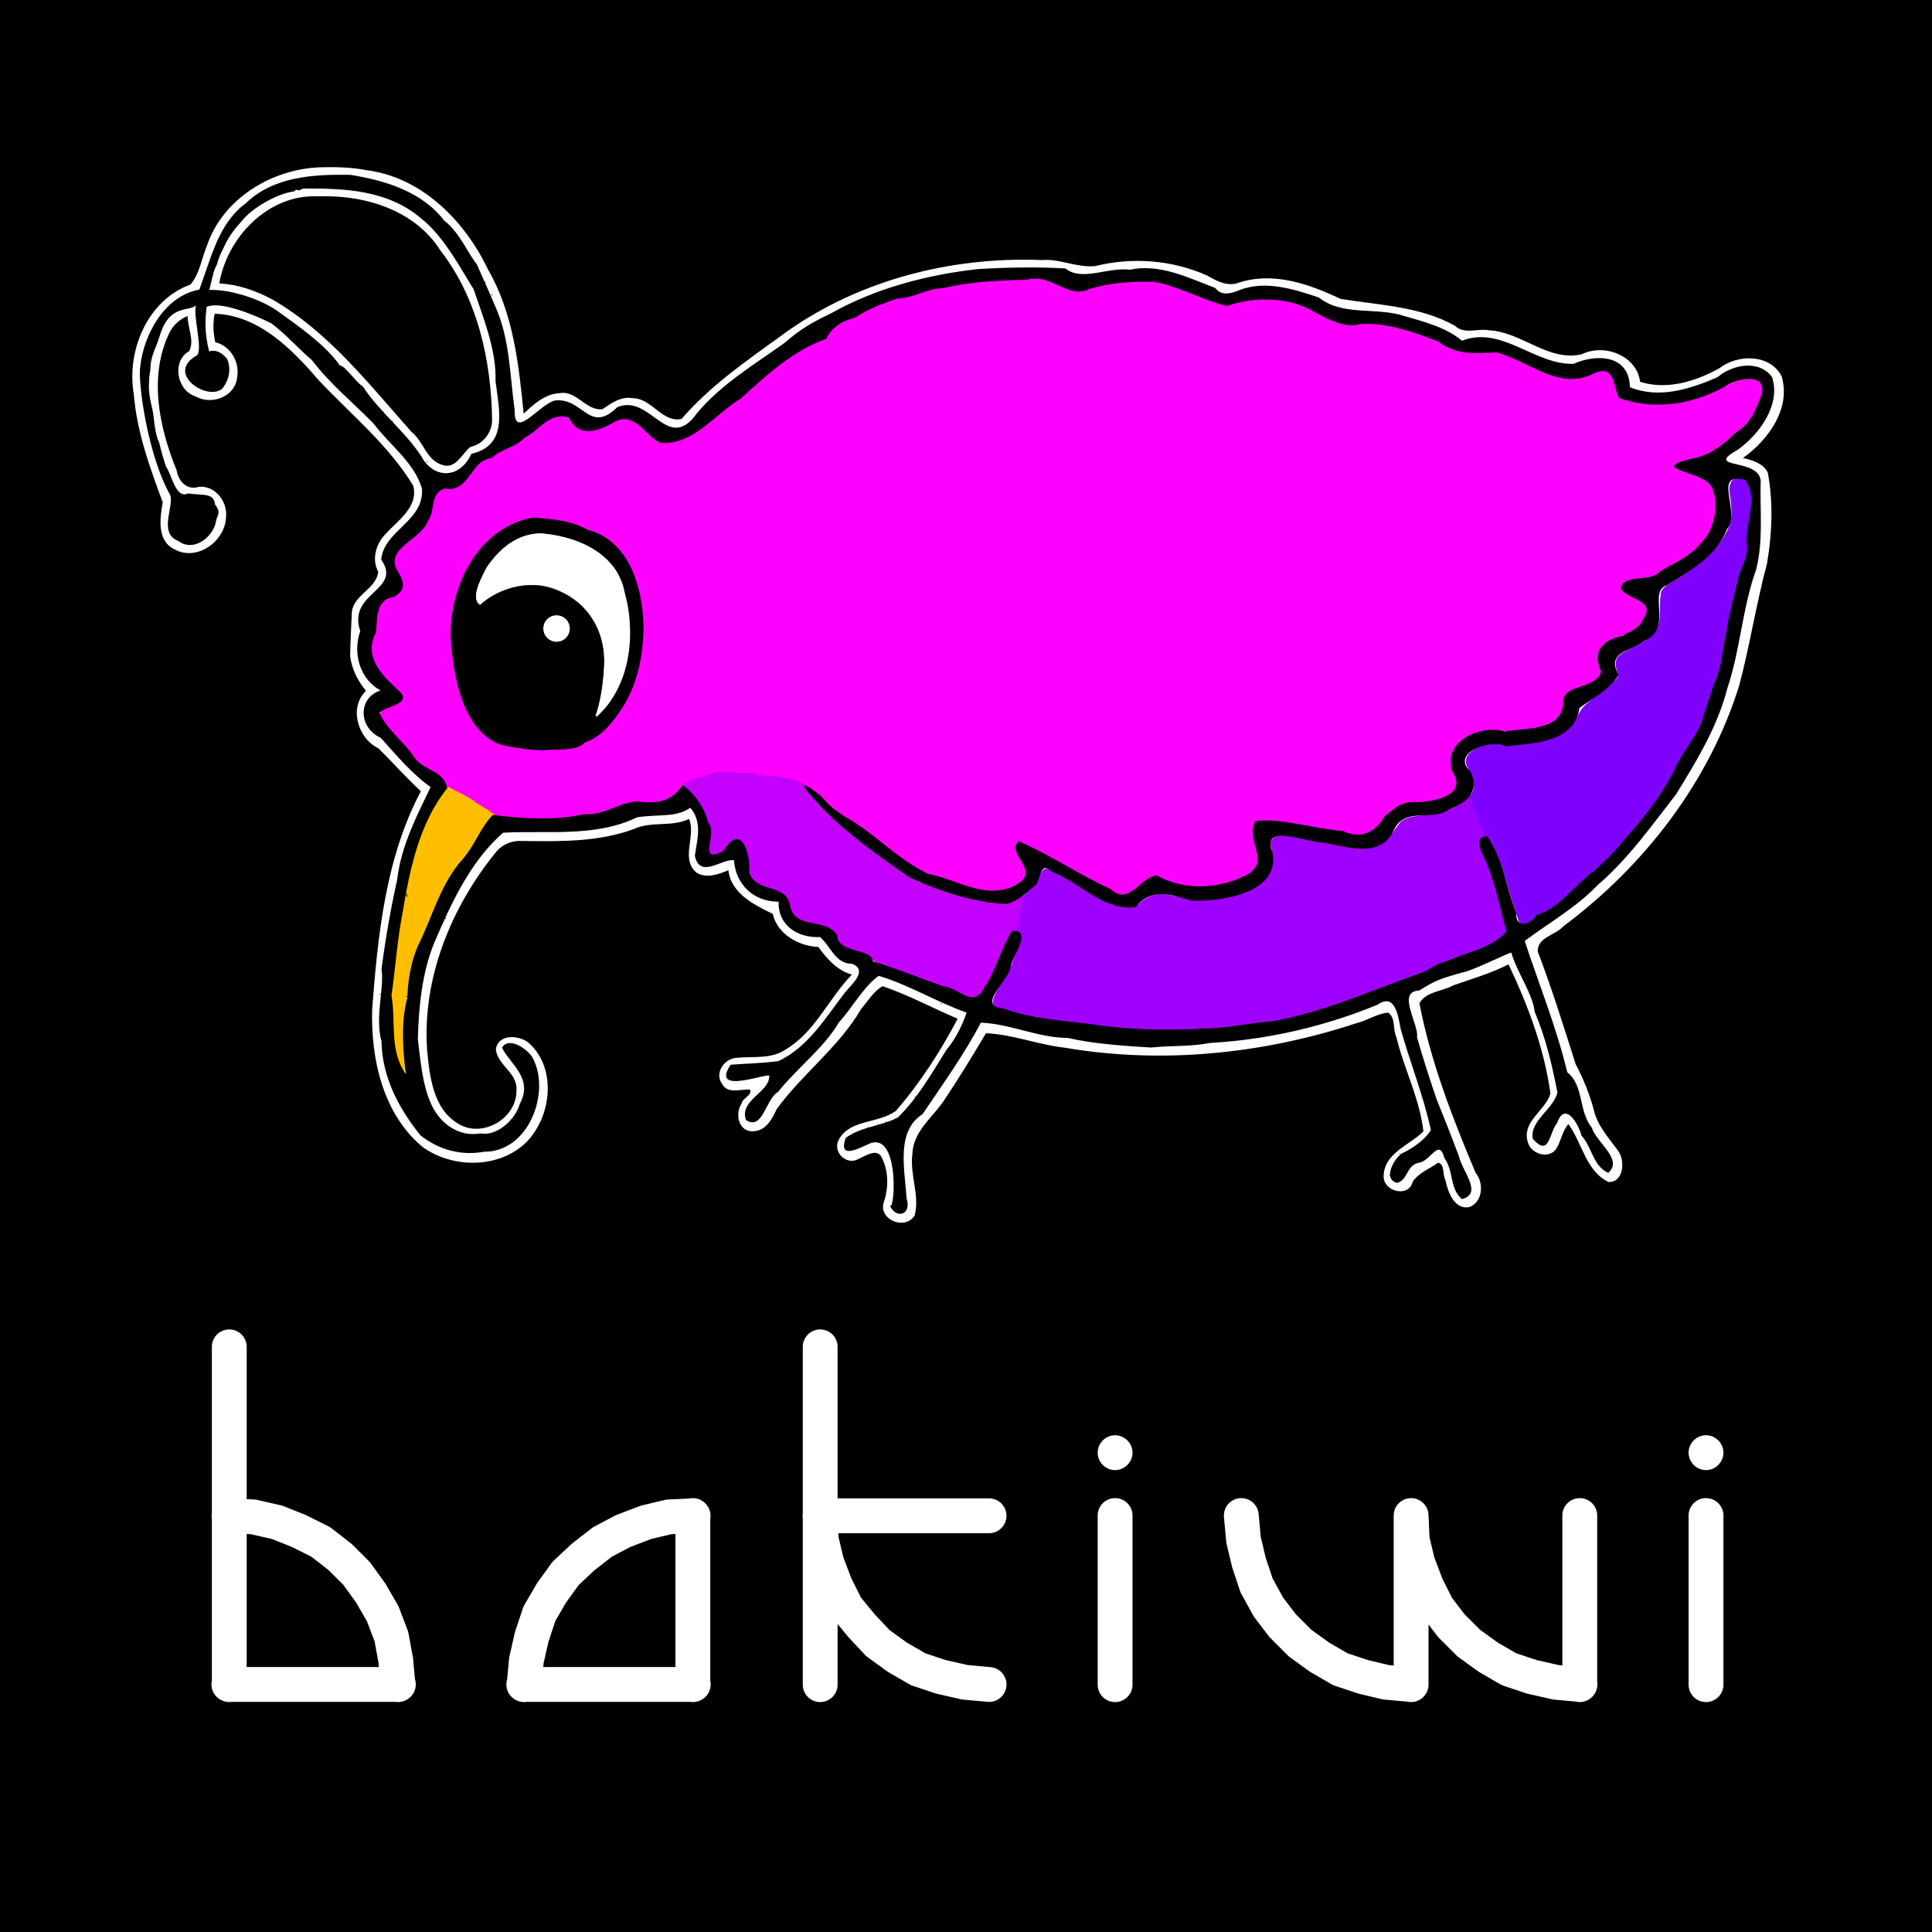 <?xml version="1.0" encoding="UTF-8" standalone="no"?>
<!-- Created with Inkscape (http://www.inkscape.org/) -->

<svg
   xmlns:dc="http://purl.org/dc/elements/1.1/"
   xmlns:cc="http://creativecommons.org/ns#"
   xmlns:rdf="http://www.w3.org/1999/02/22-rdf-syntax-ns#"
   xmlns:svg="http://www.w3.org/2000/svg"
   xmlns="http://www.w3.org/2000/svg"
   xmlns:sodipodi="http://sodipodi.sourceforge.net/DTD/sodipodi-0.dtd"
   xmlns:inkscape="http://www.inkscape.org/namespaces/inkscape"
   width="2000"
   height="2000"
   viewBox="0 0 529.167 529.167"
   version="1.1"
   id="svg10572"
   inkscape:version="0.92.5 (0.92.5+68)"
   sodipodi:docname="bakiwi_logo_1-1_purple_dark.svg"
   inkscape:export-filename="/home/ku3i/work/so2walker/Bakiwi/documents/logo/png/bakiwi_logo_1-1_purple_dark_2000px.png"
   inkscape:export-xdpi="96"
   inkscape:export-ydpi="96">
  <defs
     id="defs10566" />
  <sodipodi:namedview
     id="base"
     pagecolor="#ffffff"
     bordercolor="#666666"
     borderopacity="1.0"
     inkscape:pageopacity="0.0"
     inkscape:pageshadow="2"
     inkscape:zoom="0.1767767"
     inkscape:cx="30.78018"
     inkscape:cy="505.61469"
     inkscape:document-units="mm"
     inkscape:current-layer="layer1"
     showgrid="false"
     fit-margin-top="0"
     fit-margin-left="0"
     fit-margin-right="0"
     fit-margin-bottom="0"
     inkscape:window-width="2560"
     inkscape:window-height="1341"
     inkscape:window-x="0"
     inkscape:window-y="35"
     inkscape:window-maximized="1"
     units="px" />
  <g
     inkscape:label="Ebene 1"
     inkscape:groupmode="layer"
     id="layer1"
     transform="translate(200.687,153.099)">
    <rect
       style="opacity:1;fill:#000000;fill-opacity:1;stroke:none;stroke-width:9.059;stroke-linecap:round;stroke-linejoin:bevel;stroke-miterlimit:4;stroke-dasharray:none;stroke-dashoffset:0;stroke-opacity:1"
       id="rect5235"
       width="529.167"
       height="529.167"
       x="-200.687"
       y="-153.099" />
    <path
       style="color:#000000;font-style:normal;font-variant:normal;font-weight:normal;font-stretch:normal;font-size:medium;line-height:normal;font-family:sans-serif;font-variant-ligatures:normal;font-variant-position:normal;font-variant-caps:normal;font-variant-numeric:normal;font-variant-alternates:normal;font-feature-settings:normal;text-indent:0;text-align:start;text-decoration:none;text-decoration-line:none;text-decoration-style:solid;text-decoration-color:#000000;letter-spacing:normal;word-spacing:normal;text-transform:none;writing-mode:lr-tb;direction:ltr;text-orientation:mixed;dominant-baseline:auto;baseline-shift:baseline;text-anchor:start;white-space:normal;shape-padding:0;clip-rule:nonzero;display:inline;overflow:visible;visibility:visible;opacity:1;isolation:auto;mix-blend-mode:normal;color-interpolation:sRGB;color-interpolation-filters:linearRGB;solid-color:#000000;solid-opacity:1;vector-effect:none;fill:#ffffff;fill-opacity:1;fill-rule:nonzero;stroke:none;stroke-width:35.993;stroke-linecap:round;stroke-linejoin:round;stroke-miterlimit:10;stroke-dasharray:none;stroke-dashoffset:0;stroke-opacity:1;color-rendering:auto;image-rendering:auto;shape-rendering:auto;text-rendering:auto;enable-background:accumulate"
       d="M 236.697 1374.084 A 17.998 17.998 0 0 0 218.975 1392.332 L 218.975 1563.811 A 17.998 17.998 0 0 0 218.975 1569.592 L 218.975 1737.223 A 17.998 17.998 0 0 0 228.652 1757.174 A 17.998 17.998 0 0 0 239.576 1759.006 L 408.75 1759.006 A 17.998 17.998 0 0 0 419.654 1757.154 A 17.998 17.998 0 0 0 428.889 1735.6 L 426.98 1714.641 A 17.998 17.998 0 0 0 426.768 1713.047 L 422.264 1688.303 A 17.998 17.998 0 0 0 421.377 1685.113 L 412.379 1661.498 A 17.998 17.998 0 0 0 411.139 1658.885 L 398.768 1637.516 A 17.998 17.998 0 0 0 397.777 1635.994 L 383.154 1615.746 A 17.998 17.998 0 0 0 381.295 1613.561 L 364.42 1596.686 A 17.998 17.998 0 0 0 362.744 1595.209 L 342.502 1579.463 A 17.998 17.998 0 0 0 339.498 1577.574 L 317.006 1566.324 A 17.998 17.998 0 0 0 315.641 1565.711 L 293.146 1556.713 A 17.998 17.998 0 0 0 290.445 1555.871 L 265.701 1550.246 A 17.998 17.998 0 0 0 262.535 1549.818 L 254.969 1549.475 L 254.969 1392.332 A 17.998 17.998 0 0 0 236.697 1374.084 z M 847.453 1374.084 A 17.998 17.998 0 0 0 829.723 1392.332 L 829.723 1564.121 A 17.998 17.998 0 0 0 829.723 1569.252 L 829.723 1741.016 A 17.998 17.998 0 1 0 865.717 1741.016 L 865.717 1678.535 L 876.574 1691.713 A 17.998 17.998 0 0 0 877.334 1692.584 L 894.209 1710.58 A 17.998 17.998 0 0 0 896.801 1712.861 L 917.043 1727.486 A 17.998 17.998 0 0 0 918.562 1728.467 L 939.934 1740.84 A 17.998 17.998 0 0 0 943.262 1742.338 L 966.877 1750.215 A 17.998 17.998 0 0 0 968.582 1750.688 L 993.326 1756.312 A 17.998 17.998 0 0 0 995.689 1756.688 L 1020.434 1758.932 A 17.998 17.998 0 1 0 1023.688 1723.086 L 1000.141 1720.945 L 977.426 1715.785 L 956.381 1708.772 L 937.387 1697.773 L 919.279 1684.699 L 903.99 1668.387 L 889.906 1651.281 L 879.971 1631.41 L 871.703 1609.73 L 866.75 1588.904 L 866.557 1584.668 L 1022.064 1584.668 A 17.998 17.998 0 1 0 1022.064 1548.674 L 865.717 1548.674 L 865.717 1392.332 A 17.998 17.998 0 0 0 847.453 1374.084 z M 1152.531 1483.439 C 1142.697 1483.439 1134.535 1491.606 1134.535 1501.438 C 1134.535 1511.271 1142.7 1519.434 1152.531 1519.434 C 1162.365 1519.434 1170.529 1511.269 1170.529 1501.438 C 1170.529 1491.604 1162.363 1483.439 1152.531 1483.439 z M 1763.287 1483.439 C 1753.453 1483.439 1745.291 1491.606 1745.291 1501.438 C 1745.291 1511.271 1753.456 1519.434 1763.287 1519.434 C 1773.121 1519.434 1781.285 1511.269 1781.285 1501.438 C 1781.285 1491.604 1773.119 1483.439 1763.287 1483.439 z M 715.85 1548.424 A 17.998 17.998 0 0 0 712.293 1548.834 L 690.559 1549.818 A 17.998 17.998 0 0 0 687.207 1550.291 L 663.592 1555.916 A 17.998 17.998 0 0 0 661.348 1556.603 L 637.734 1565.602 A 17.998 17.998 0 0 0 635.756 1566.494 L 614.385 1577.744 A 17.998 17.998 0 0 0 611.721 1579.465 L 591.471 1595.211 A 17.998 17.998 0 0 0 590.209 1596.287 L 572.213 1613.162 A 17.998 17.998 0 0 0 569.932 1615.754 L 555.314 1635.994 A 17.998 17.998 0 0 0 554.326 1637.516 L 541.953 1658.887 A 17.998 17.998 0 0 0 540.455 1662.215 L 532.586 1685.838 A 17.998 17.998 0 0 0 532.105 1687.535 L 526.48 1712.279 A 17.998 17.998 0 0 0 526.111 1714.643 L 524.203 1735.631 A 17.998 17.998 0 0 0 533.416 1757.154 A 17.998 17.998 0 0 0 544.41 1759.006 L 713.529 1759.006 A 17.998 17.998 0 0 0 724.186 1757.281 A 17.998 17.998 0 0 0 734.119 1737.193 L 734.119 1569.617 A 17.998 17.998 0 0 0 728.992 1553.852 A 17.998 17.998 0 0 0 728.355 1553.246 A 17.998 17.998 0 0 0 728.031 1552.953 A 17.998 17.998 0 0 0 715.85 1548.424 z M 1152.266 1548.424 A 17.998 17.998 0 0 0 1134.535 1566.672 L 1134.535 1741.016 A 17.998 17.998 0 1 0 1170.529 1741.016 L 1170.529 1566.672 A 17.998 17.998 0 0 0 1152.266 1548.424 z M 1282.881 1548.424 A 17.998 17.998 0 0 0 1265.084 1568.303 L 1267.336 1593.047 A 17.998 17.998 0 0 0 1267.748 1595.586 L 1273.373 1619.207 A 17.998 17.998 0 0 0 1273.809 1620.728 L 1281.678 1644.352 A 17.998 17.998 0 0 0 1282.984 1647.332 L 1295.357 1669.826 A 17.998 17.998 0 0 0 1296.826 1672.084 L 1311.449 1691.203 A 17.998 17.998 0 0 0 1313.022 1692.998 L 1331.018 1710.994 A 17.998 17.998 0 0 0 1333.203 1712.861 L 1353.451 1727.486 A 17.998 17.998 0 0 0 1354.973 1728.467 L 1376.344 1740.84 A 17.998 17.998 0 0 0 1379.666 1742.338 L 1403.287 1750.215 A 17.998 17.998 0 0 0 1404.814 1750.65 L 1428.43 1756.268 A 17.998 17.998 0 0 0 1431.043 1756.688 L 1454.377 1758.719 A 17.998 17.998 0 0 0 1476.371 1742.898 A 17.998 17.998 0 0 0 1476.471 1740.189 L 1476.471 1679.012 L 1485.795 1691.203 A 17.998 17.998 0 0 0 1487.367 1692.998 L 1505.363 1710.994 A 17.998 17.998 0 0 0 1507.549 1712.861 L 1527.797 1727.486 A 17.998 17.998 0 0 0 1529.318 1728.467 L 1550.689 1740.84 A 17.998 17.998 0 0 0 1554.01 1742.338 L 1577.633 1750.215 A 17.998 17.998 0 0 0 1579.338 1750.688 L 1604.082 1756.312 A 17.998 17.998 0 0 0 1606.438 1756.688 L 1628.635 1758.699 A 17.998 17.998 0 0 0 1645.127 1754.314 A 17.998 17.998 0 0 0 1650.809 1738.393 L 1650.809 1566.672 A 17.998 17.998 0 0 0 1632.539 1548.424 A 17.998 17.998 0 0 0 1614.814 1566.672 L 1614.814 1721.303 L 1610.889 1720.945 L 1588.174 1715.785 L 1567.135 1708.772 L 1548.135 1697.773 L 1529.791 1684.523 L 1513.662 1668.393 L 1500.803 1651.578 L 1490.719 1631.41 L 1482.457 1609.73 L 1477.498 1588.904 L 1476.449 1565.852 A 17.998 17.998 0 0 0 1476.436 1565.68 A 17.998 17.998 0 0 0 1476.314 1564.203 A 17.998 17.998 0 0 0 1476.272 1563.891 A 17.998 17.998 0 0 0 1476 1562.41 A 17.998 17.998 0 0 0 1475.936 1562.15 A 17.998 17.998 0 0 0 1475.512 1560.684 A 17.998 17.998 0 0 0 1475.42 1560.418 A 17.998 17.998 0 0 0 1474.859 1559.022 A 17.998 17.998 0 0 0 1474.728 1558.742 A 17.998 17.998 0 0 0 1474.033 1557.414 A 17.998 17.998 0 0 0 1473.889 1557.168 A 17.998 17.998 0 0 0 1473.062 1555.912 A 17.998 17.998 0 0 0 1472.877 1555.66 A 17.998 17.998 0 0 0 1471.961 1554.531 A 17.998 17.998 0 0 0 1471.699 1554.244 A 17.998 17.998 0 0 0 1470.73 1553.266 A 17.998 17.998 0 0 0 1470.4 1552.969 A 17.998 17.998 0 0 0 1469.348 1552.102 A 17.998 17.998 0 0 0 1468.998 1551.844 A 17.998 17.998 0 0 0 1467.881 1551.098 A 17.998 17.998 0 0 0 1467.475 1550.857 A 17.998 17.998 0 0 0 1466.32 1550.242 A 17.998 17.998 0 0 0 1465.85 1550.023 A 17.998 17.998 0 0 0 1464.691 1549.549 A 17.998 17.998 0 0 0 1464.139 1549.357 A 17.998 17.998 0 0 0 1463.016 1549.023 A 17.998 17.998 0 0 0 1462.377 1548.869 A 17.998 17.998 0 0 0 1461.266 1548.656 A 17.998 17.998 0 0 0 1460.568 1548.562 A 17.998 17.998 0 0 0 1459.531 1548.471 A 17.998 17.998 0 0 0 1459.168 1548.438 A 17.998 17.998 0 0 0 1458.73 1548.441 A 17.998 17.998 0 0 0 1458.201 1548.424 A 17.998 17.998 0 0 0 1457.758 1548.453 A 17.998 17.998 0 0 0 1456.9 1548.508 A 17.998 17.998 0 0 0 1456.006 1548.607 A 17.998 17.998 0 0 0 1455.09 1548.76 A 17.998 17.998 0 0 0 1454.242 1548.941 A 17.998 17.998 0 0 0 1453.338 1549.186 A 17.998 17.998 0 0 0 1452.543 1549.441 A 17.998 17.998 0 0 0 1451.602 1549.801 A 17.998 17.998 0 0 0 1450.906 1550.103 A 17.998 17.998 0 0 0 1449.945 1550.586 A 17.998 17.998 0 0 0 1449.348 1550.922 A 17.998 17.998 0 0 0 1448.359 1551.547 A 17.998 17.998 0 0 0 1447.873 1551.889 A 17.998 17.998 0 0 0 1446.926 1552.631 A 17.998 17.998 0 0 0 1446.475 1553.02 A 17.998 17.998 0 0 0 1445.59 1553.869 A 17.998 17.998 0 0 0 1445.213 1554.268 A 17.998 17.998 0 0 0 1444.393 1555.228 A 17.998 17.998 0 0 0 1444.074 1555.639 A 17.998 17.998 0 0 0 1443.307 1556.746 A 17.998 17.998 0 0 0 1443.1 1557.078 A 17.998 17.998 0 0 0 1442.406 1558.328 A 17.998 17.998 0 0 0 1442.246 1558.652 A 17.998 17.998 0 0 0 1441.684 1559.963 A 17.998 17.998 0 0 0 1441.549 1560.32 A 17.998 17.998 0 0 0 1441.123 1561.672 A 17.998 17.998 0 0 0 1441.025 1562.033 A 17.998 17.998 0 0 0 1440.73 1563.449 A 17.998 17.998 0 0 0 1440.678 1563.779 A 17.998 17.998 0 0 0 1440.52 1565.264 A 17.998 17.998 0 0 0 1440.5 1565.596 A 17.998 17.998 0 0 0 1440.477 1566.863 L 1440.477 1721.385 L 1435.48 1720.953 L 1413.918 1715.814 L 1392.791 1708.772 L 1373.789 1697.773 L 1355.445 1684.523 L 1339.316 1668.393 L 1326.242 1651.297 L 1315.311 1631.418 L 1308.201 1610.1 L 1303.062 1588.506 L 1300.93 1565.047 A 17.998 17.998 0 0 0 1282.881 1548.424 z M 1763.014 1548.424 A 17.998 17.998 0 0 0 1745.291 1566.672 L 1745.291 1741.016 A 17.998 17.998 0 1 0 1781.285 1741.016 L 1781.285 1566.672 A 17.998 17.998 0 0 0 1763.014 1548.424 z M 254.969 1585.504 L 259.293 1585.701 L 281.092 1590.654 L 301.578 1598.85 L 321.811 1608.969 L 339.764 1622.928 L 354.822 1637.994 L 368.074 1656.332 L 379.264 1675.664 L 387.156 1696.379 L 391.215 1718.693 L 391.607 1723.02 L 254.969 1723.02 L 254.969 1585.504 z M 698.125 1585.51 L 698.125 1723.02 L 561.49 1723.02 L 561.848 1719.094 L 567.008 1696.379 L 574.02 1675.334 L 585.02 1656.34 L 598.1 1638.232 L 614.223 1623.113 L 632.559 1608.852 L 651.561 1598.857 L 673.07 1590.656 L 693.895 1585.703 L 698.125 1585.51 z "
       transform="matrix(0.265,0,0,0.265,-200.687,-153.099)"
       id="path9292" />
    <path
       style="fill:#ffffff;stroke-width:0.159"
       d="m -112.965,-107.279 c -13.178,0.449 -26.647,8.504 -31.02,21.404 -1.493,3.546 -1.981,7.746 -4.541,10.713 -11.842,4.282 -17.561,18.226 -15.51,30.045 0.81,10.233 4.366,20.046 7.924,29.596 -0.775,4.321 -1.673,10.57 3.227,12.877 6.091,3.404 13.85,-2.147 14.098,-8.758 0.564,-4.576 -3.549,-9.518 -8.389,-8.137 -2.838,0.291 -4.72,-2.161 -5.115,-4.717 -4.838,-11.8 -7.807,-25.993 -1.87,-37.95 1.058,-1.96 2.798,-3.52 4.866,-4.353 -0.051,3.161 1.962,6.619 0.432,9.619 -4.904,2.809 -3.388,10.875 1.828,12.445 4.35,2.487 10.888,-4.84e-4 11.297,-5.332 0.774,-4.047 -1.867,-8.621 -5.982,-9.527 -0.582,-2.558 -0.692,-5.232 -0.17,-7.811 12.19,0.39 21.269,9.822 28.709,18.441 8.801,9.288 18.956,17.593 25.666,28.635 1.572,5.831 -4.339,9.638 -7.659,13.357 -2.575,2.631 -3.745,6.907 -1.915,10.208 -0.541,4.965 -7.191,6.385 -7.26,11.627 -0.169,3.854 -0.369,7.733 -0.43,11.568 0.45,3.497 2.09,6.765 4.354,9.439 -4.833,4.574 -2.219,13.074 3.371,15.742 3.942,3.859 7.58,8.021 11.641,11.762 -9.678,18.264 -11.778,39.38 -13.337,59.681 -0.411,13.61 2.944,28.863 13.988,37.893 8.256,5.795 20.765,5.785 28.172,-1.381 6.933,-6.97 8.5,-20.127 0.871,-27.133 -2.519,-2.29 -8.501,-2.76 -9.154,1.607 0.411,4.389 6.105,6.514 5.631,11.344 0.089,7.656 -9.439,13.176 -15.987,9.019 -6.947,-4.13 -7.804,-13.159 -8.492,-20.402 -1.286,-19.442 6.565,-38.7 18.635,-53.654 1.857,-2.425 4.626,-3.561 7.646,-3.347 10.262,0.122 20.649,0.32 30.378,-3.286 4.786,-2.231 10.323,-0.44 15.121,-2.749 1.945,4.767 -2.478,10.927 2.055,14.729 2.733,1.648 6.011,0.433 8.695,-0.682 0.708,6.37 7.2,9.559 12.16,11.947 1.266,5.66 7.232,8.875 12.488,9.068 2.322,3.243 5.19,6.486 9.189,7.562 -6.352,6.517 -10.031,15.675 -18.07,20.471 -3.928,2.72 -8.756,1.888 -13.199,2.307 -3.568,0.011 -6.555,4.142 -4.24,7.244 1.573,2.773 5.09,1.306 7.555,1.469 0.858,1.509 -2.177,2.397 -2.246,3.844 -1.963,2.807 -0.796,7.884 3.244,7.582 3.396,-0.12 5.11,-3.37 6.328,-6.023 7.029,-9.689 16.997,-16.954 23.098,-27.371 1.806,-2.184 3.592,-5.076 5.937,-6.342 7.08,2.424 13.693,5.971 20.555,8.924 -4.715,8.942 -10.265,17.563 -16.877,25.193 -4.919,3.703 -13.085,2.151 -15.936,8.451 -1.092,3.185 2.385,6.416 5.465,4.852 1.958,-0.831 5.415,-3.346 6.652,-0.291 1.909,3.889 1.739,8.499 0.342,12.426 -0.971,4.712 6.227,7.272 8.594,3.195 1.438,-5.459 -1.397,-11.153 -0.635,-16.791 0.163,-5.943 5.166,-9.734 8.34,-14.172 4.145,-6.163 8.013,-12.511 11.814,-18.893 7.37,0.296 14.308,3.166 21.59,3.956 26.61,4.548 54.269,1.72 79.821,-6.698 2.955,-0.712 5.805,-2.683 8.733,-2.914 2.147,1.389 1.209,4.573 2.244,6.637 2.066,8.69 6.424,16.895 7.428,25.906 -3.895,3.848 -10.91,5.987 -10.898,12.416 0.045,4.054 6.825,5.817 7.961,1.379 1.638,-2.527 4.678,-3.547 6.959,-5.234 1.924,0.411 1.153,3.391 2.006,4.764 0.635,3.198 2.48,8.291 6.623,7.361 3.659,-1.438 3.938,-6.591 1.647,-9.343 -6.325,-15.03 -12.335,-30.468 -15.391,-46.476 1.879,-3.248 6.322,-3.199 9.322,-4.891 5.074,-1.779 10.28,-3.281 15.086,-5.74 5.316,11.22 9.798,23.051 11.473,35.393 -1.38,4.702 -7.637,7.434 -6.297,12.955 0.695,3.711 6.387,5.403 8.201,1.623 1.097,-2.029 1.454,-4.441 3.004,-6.225 3.806,5.172 4.801,12.927 11.016,15.859 4.221,0.137 4.632,-6.015 2.514,-8.686 -2.566,-3.498 -5.608,-6.773 -6.584,-11.154 -1.162,-4.341 -2.885,-8.508 -4.953,-12.45 -3.283,-10.336 -6.53,-20.766 -10.379,-30.848 -0.117,-3.913 4.905,-4.471 7.004,-6.878 22.171,-16.507 40.032,-39.623 48.219,-66.101 2.895,-10.976 4.625,-22.212 7.558,-33.194 1.416,-8.166 1.766,-16.793 0.225,-25.017 -1.302,-2.544 -4.24,-3.372 -6.787,-3.969 6.928,-4.941 13.206,-13.514 10.586,-22.371 -3.162,-6.195 -12.074,-6.086 -17.037,-2.219 -6.486,3.62 -14.376,6.046 -21.727,3.735 -0.871,-7.195 -9.832,-10.586 -15.928,-7.57 -9.196,2.182 -16.522,-6.12 -25.416,-6.537 -3.216,-0.626 -6.756,1.247 -9.39,-1.262 -9.456,-5.297 -20.777,-5.643 -31.266,-7.337 -8.673,-4.094 -18.458,-7.578 -27.993,-4.426 -3.078,1.126 -5.962,-0.494 -8.549,-1.958 -9.614,-4.307 -20.5,-5.138 -30.674,-2.618 -5.021,0.529 -9.678,-2.081 -14.692,-1.645 -25.456,-1.021 -51.472,5.831 -71.996,21.198 -9.387,6.761 -19.089,13.54 -26.658,22.34 -5.397,1.02 -8.094,-5.686 -13.344,-5.709 -3.166,-0.578 -5.936,1.395 -8.285,3.01 -4.574,0.558 -7.056,-5.242 -11.768,-4.375 -3.987,0.187 -7.103,3.014 -9.824,5.609 -1.351,-13.529 -2.823,-27.474 -9.759,-39.463 -6.323,-13.271 -17.975,-25.171 -33.07,-27.199 -4.262,-0.822 -8.538,-0.943 -12.886,-0.82 z m 0.9,7.941 c 12.055,-0.167 25.201,4.12 31.938,14.747 10.265,13.198 14.024,30.275 14.224,46.683 -0.111,3.43 -2.516,6.492 -5.902,7.195 -2.378,1.806 -4.013,6.251 -7.762,4.951 -4.306,-1.253 -5.127,-6.466 -8.403,-9.04 -11.626,-13.052 -22.766,-27.427 -38.097,-36.257 -4.52,-2.447 -9.494,-4.16 -14.568,-4.406 2.165,-12.711 13.488,-24.455 26.931,-23.86 0.546,-0.017 1.093,-0.006 1.639,-0.013 z m 196.406,24.887 c 5.283,1.972 11.357,5.079 16.828,1.939 10.068,-2.777 20.885,-0.601 29.934,4.282 4.19,1.697 8.593,0.243 12.74,-0.618 7.854,-0.714 15.18,2.942 21.967,6.346 7.183,1.41 14.98,-0.61 21.719,3 6.368,2.752 12.888,6.415 20.08,5.223 8.134,0.49 14.342,7.575 22.715,7.145 2.98,0.234 5.929,-1.364 8.541,-1.809 2.302,1.507 0.808,5.221 3.496,6.518 4.304,2.86 9.752,2.265 14.732,2.301 7.737,-0.631 14.779,-4.513 21.908,-7.082 2.664,0.632 0.677,3.761 -0.037,5.199 -4.058,7.751 -12.333,12.235 -20.637,13.932 -2.53,1.198 -2.219,5.152 0.604,5.779 3.429,1.22 8.808,2.171 8.867,6.84 0.372,7.479 -5.807,13.314 -12.121,16.176 -3.522,3.112 -8.878,1.96 -12.564,4.486 -2.442,2.264 -0.977,6.384 2.227,6.928 1.914,0.24 4.175,2.412 2.394,4.218 -3.533,3.991 -10.781,3.309 -12.195,9.266 -0.587,2.282 1.445,6.258 -2.027,6.996 -3.228,1.118 -7.796,2.598 -7.541,6.857 -0.365,3.39 -3.691,4.914 -6.715,5.143 -7.002,1.229 -15.392,-1.5 -21.008,4.156 -3.389,2.98 -4.104,8.516 -1.82,12.363 -0.763,3.721 -5.635,3.059 -8.443,3.494 -4.706,0.102 -9.307,2.387 -11.674,6.529 -2.043,2.526 -5.556,3.101 -8.429,1.833 -8.281,-1.305 -16.714,-4.024 -25.065,-2.655 -3.658,2.512 -1.618,7.419 -0.807,10.834 -0.105,4.608 -5.73,5.473 -9.19,6.363 -5.634,1.17 -11.305,-0.627 -16.499,-2.566 -3.803,-0.029 -5.804,4.35 -9.273,4.951 -9.843,-4.208 -18.472,-10.946 -28.619,-14.408 -3.557,1.01 -2.795,6.166 -1.135,8.66 2.416,2.259 -1.131,4.858 -3.473,4.66 -8.991,0.222 -17.729,-3.477 -25.286,-8.094 -8.611,-6.186 -17.296,-12.317 -25.339,-19.224 -1.745,-1.765 -6.149,-1.475 -5.135,1.863 2.141,4.516 6.624,7.429 9.971,11.026 12.674,11.631 28.4,21.674 46.068,22.259 5.414,0.339 8.828,-4.102 12.639,-7.158 2.624,-2.157 5.134,1.454 7.518,2.469 5.11,3.259 11.462,7.467 17.713,5.098 2.253,-1.65 5.019,-3.853 7.953,-2.439 8.538,2.24 18.38,1.867 25.836,-3.198 3.915,-2.502 5.494,-7.371 4.584,-11.758 0.259,-2.537 3.486,-0.871 4.957,-0.822 7.225,1.13 14.617,4.084 21.922,2.293 3.684,-1.055 5.503,-4.541 7.811,-7.205 3.793,-2.623 8.925,-0.568 12.869,-2.857 4.859,-1.691 9.75,-7.61 6.877,-12.822 -1.237,-1.418 -1.886,-3.63 0.434,-4.209 4.801,-1.89 10.016,0.265 14.952,-1.111 5.849,-0.818 12.527,-3.834 14.162,-10.092 3.191,-4.001 10.042,-5.385 10.676,-11.08 -0.624,-1.676 -0.705,-4.482 1.629,-4.734 5.07,-1.833 11.178,-6.013 9.854,-12.229 -0.631,-2.678 0.019,-6.162 3.109,-6.886 7.167,-3.863 13.732,-9.685 16.643,-17.397 0.985,9.582 -4.462,18.382 -5.175,27.775 -2.362,13.805 -6.652,27.5 -14.603,39.154 -8.716,15.481 -21.506,28.503 -36.039,38.596 -2.665,2.684 -4.013,1.887 -4.262,-1.561 -1.798,-6.911 -3.117,-14.43 -8.037,-19.926 -3.698,-1.83 -7.078,3.853 -4.359,6.641 2.846,6.602 4.817,13.555 6.196,20.603 -7.399,5.394 -16.789,6.661 -24.702,11.056 -18.71,7.499 -38.286,14.224 -58.696,14.111 -17.834,0.652 -35.784,-1.247 -53.008,-5.949 3.89,-4.656 6.024,-10.433 8.014,-16.043 0.609,-3.522 -4.377,-7.238 -6.799,-3.781 -2.755,4.893 -3.852,10.767 -7.367,15.291 -1.833,2.92 -4.995,0.057 -7.301,-0.736 -7.607,-3.023 -15.983,-4.578 -22.793,-9.385 -2.827,-0.738 -6.625,-1.578 -7.135,-5.025 C 27.232,97.311 19.904,99.766 18.062,94.439 17.067,89.338 10.839,89.151 7.531,86.332 6.13,82.381 7.017,75.956 1.701,74.896 c -2.098,-0.059 -3.683,1.556 -5.355,2.59 0.413,-7.096 -3.839,-14.215 -9.877,-17.658 -2.49,0.804 -3.12,4.571 -6.162,4.52 -4.895,0.971 -10.208,-0.044 -14.719,2.531 -10.248,3.411 -21.197,1.9 -31.748,1.957 -3.648,1.531 -4.337,6.109 -6.952,8.785 -6.255,8.538 -11.301,17.788 -14.714,27.825 -0.92,4.196 -2.61,3.346 -1.488,-0.656 1.857,-14.327 4.712,-29.133 13.031,-41.242 0.826,-4.97 -4.899,-6.8 -7.99,-9.27 -3.336,-3.246 -6.068,-7.182 -9.129,-10.597 0.41,-1.667 2.999,-1.193 3.912,-2.662 2.166,-1.942 1.309,-5.248 -0.942,-6.724 -3.129,-3.002 -7.694,-7.121 -5.54,-11.965 0.799,-3.277 -0.184,-8.544 4.088,-9.721 3.721,-1.383 5.107,-6.513 2.34,-9.463 -1.426,-2.334 -0.014,-5.106 2.375,-5.982 4.174,-2.972 7.202,-7.552 7.676,-12.697 1.397,-2.782 5.534,-0.673 7.139,-3.43 2.566,-2.83 4.759,-6.635 8.826,-7.455 5.423,-2.949 10.541,-6.461 15.405,-10.16 2.972,-0.681 3.967,3.502 6.865,3.514 4.29,1.194 8.181,-1.862 12.102,-2.756 4.532,0.979 6.472,7.329 11.678,6.262 8.831,-0.768 14.839,-8.215 21.509,-13.198 7.352,-6.473 15.39,-12.439 24.044,-16.866 3.027,-4.628 9.101,-5.172 13.484,-7.873 13.672,-4.932 28.31,-6.83 42.785,-6.954 z M 276.75,-19.23 c 1.069,2.137 0.914,4.904 -0.051,6.994 -0.518,-2.511 -2.14,-5.468 -0.447,-7.926 l 0.249,0.467 z m -332.373,6.115 c -14.812,3.243 -24.124,19.181 -23.452,33.681 0.049,10.796 2.27,22.974 10.813,30.243 7.371,4.786 16.732,4.426 25.059,3.269 12.169,-3.292 18.86,-16.114 20.621,-27.82 1.449,-10.457 -0.13,-22.136 -7.065,-30.401 -6.628,-6.806 -16.787,-9.089 -25.976,-8.972 z m 2.869,8.465 c 9.782,-0.117 20.773,6.404 21.573,16.927 1.157,6.277 1.464,13.226 -1.323,19.097 -0.312,-6.473 -1.357,-13.347 -5.682,-18.516 -6.85,-8.723 -20.337,-10.296 -29.463,-4.412 2.255,-6.449 7.573,-12.856 14.895,-13.096 z M 90.113,86.549 c 1.441,1.994 -2.561,0.671 -0.24,-0.199 z"
       id="path5418-5"
       inkscape:connector-curvature="0" />
    <g
       id="g5212">
      <path
         style="opacity:1;fill:#ff00ff;fill-opacity:0.995;stroke:#ff8400;stroke-width:0;stroke-linecap:round;stroke-linejoin:bevel;stroke-miterlimit:10;stroke-dasharray:none;stroke-dashoffset:0;stroke-opacity:1"
         d="m 75.803,-76.604 c -6.706,0.309 -13.388,1.021 -19.976,2.328 -2.973,0.467 -5.636,1.84 -8.617,2.3 -6.464,1.684 -12.704,4.353 -18.382,7.871 -1.206,0.651 -1.984,1.754 -2.862,2.747 -2.63,2.041 -5.931,2.988 -8.653,4.943 -7.925,5.139 -14.591,11.913 -22.157,17.525 -3.4,2.518 -6.722,5.541 -10.989,6.403 -1.65,0.339 -3.666,1.024 -5.04,-0.35 -2.688,-1.721 -4.664,-4.675 -7.838,-5.554 -3.349,-0.418 -6.072,2.245 -9.296,2.683 -1.79,0.262 -4.018,0.444 -5.199,-1.247 -1.23,-1.516 -3.22,-2.927 -5.242,-2.073 -4.245,1.755 -7.501,5.187 -11.472,7.434 -2.024,1.298 -4.325,2.214 -6.201,3.695 -2.157,0.179 -3.493,2.239 -5.015,3.545 -1.72,1.543 -3.046,3.706 -5.206,4.663 -1.749,0.1 -3.904,0.1 -4.86,1.886 -1.416,2.598 -1.367,5.799 -3.179,8.23 -2.171,3.492 -6.365,5.242 -8.231,8.939 -1.214,3.174 2.818,5.811 1.575,8.975 -1.227,2.354 -4.74,2.11 -5.74,4.7 -1.301,2.996 -1.013,6.309 -2.064,9.385 -1.073,3.502 0.785,7.013 3.071,9.573 1.629,2.056 3.785,3.745 5.043,6.043 -1.141,2.254 -4.339,2.167 -5.812,4.116 -0.33,1.385 1.071,2.528 1.712,3.629 2.522,3.184 5.325,6.139 7.942,9.24 2.176,2.336 5.477,3.301 7.451,5.827 0.428,0.667 0.707,1.416 1.077,2.115 -0.113,-0.002 0.825,0.715 1.355,0.942 1.705,0.842 3.41,1.645 5.019,2.676 1.484,1.149 3.084,2.094 4.708,3.01 0.851,0.758 1.813,1.604 3.025,1.196 5.233,0.158 10.493,0.771 15.751,0.386 6.277,-0.291 12.559,-1.289 18.446,-3.542 4.317,-1.372 9.4,0.402 13.294,-2.43 2.573,-2.296 9.038,-5.834 12.097,-5.756 1.767,-0.452 3.709,-0.438 5.526,-0.101 0.771,0.053 1.549,0.322 2.374,0.165 1.3,-0.045 2.614,-0.06 3.825,0.427 1.735,0.297 3.502,0.601 5.261,0.458 -0.509,0.094 0.587,0.096 0.755,0.249 1.407,0.438 3.014,0.48 4.275,0.946 0.967,0.476 1.801,0.885 2.868,0.93 3.788,2.011 6.345,5.634 9.971,7.888 7.028,4.511 13.385,9.958 20.365,14.534 5.15,2.339 10.566,4.105 16.032,5.541 2.944,0.54 6.054,0.706 8.985,0.044 2.051,-0.837 4.471,-2.155 5.025,-4.48 -0.172,-2.228 -1.963,-3.962 -2.42,-6.093 -0.274,-0.633 -0.355,-2.207 0.726,-1.846 5.047,1.872 9.658,4.774 14.446,7.24 3.975,2.057 7.782,4.455 11.841,6.338 2.736,1.181 5.23,-1.075 7.277,-2.584 1.15,-0.694 2.204,-1.802 3.546,-2.004 2.295,0.724 4.448,1.932 6.883,2.22 6.659,1.222 13.955,0.387 19.601,-3.56 2.198,-1.726 1.541,-4.896 1.08,-7.273 -0.594,-2.108 -0.893,-4.372 -0.021,-6.459 7.113,-0.29 14.055,1.43 21.052,2.473 3.294,0.459 6.845,2.048 10.082,0.521 3.633,-2.616 6.192,-7.167 10.926,-7.945 3.852,-0.183 7.982,-0.49 11.304,-2.641 1.843,-1.1 2.247,-3.596 1.137,-5.361 -1.345,-3.206 -0.665,-7.469 2.44,-9.408 3.081,-2.226 7.109,-2.86 10.819,-2.394 3.999,-0.071 8.087,-0.36 11.907,-1.61 2.531,-1.032 4.602,-3.346 4.777,-6.152 0.275,-2.4 2.538,-3.711 4.606,-4.338 2.21,-0.66 4.749,-1.792 5.617,-4.095 -0.015,-1.418 -0.924,-2.735 -0.625,-4.187 0.117,-2.458 2.27,-4.315 4.46,-5.014 2.569,-0.419 4.778,-2.095 6.703,-3.766 1.449,-1.477 2.969,-4.186 1.185,-5.975 -1.903,-1.534 -4.559,-2.203 -5.993,-4.257 0.056,-1.499 2.034,-1.711 3.171,-2.059 2.897,-0.51 5.956,-0.915 8.357,-2.775 4.612,-2.787 9.946,-5.351 12.39,-10.468 1.858,-3.637 2.922,-8.263 0.907,-12.054 -2.128,-3.498 -6.593,-3.785 -9.815,-5.735 -0.909,-0.505 0.559,-0.902 0.949,-1.079 4.484,-1.329 9.215,-2.67 12.793,-5.895 3.24,-2.785 6.876,-5.539 8.39,-9.706 0.646,-1.886 2.273,-4.099 1.106,-6.093 -1.264,-2.152 -4.133,-1.817 -6.141,-1.115 -4.932,1.657 -9.378,4.636 -14.551,5.611 -5.057,0.997 -10.377,1.06 -15.444,-0.082 -1.139,-0.543 -3.126,-0.213 -3.185,-1.878 -0.76,-1.909 -1.039,-4.175 -2.398,-5.765 -2.162,-1.095 -4.568,0.386 -6.672,0.956 -5.16,1.725 -10.396,-0.834 -15.036,-2.832 -2.721,-1.151 -5.338,-2.672 -8.109,-3.62 -4.927,-0.306 -10.258,0.602 -14.793,-1.842 -8.482,-4.545 -18.219,-6.655 -27.822,-6.012 -2.197,0.212 -3.982,-1.503 -5.986,-2.198 -3.473,-1.522 -6.848,-3.489 -10.603,-4.209 -5.499,-0.693 -11.121,-0.181 -16.45,1.32 -5.938,-2.042 -11.714,-4.629 -17.815,-6.158 -4.402,-0.635 -8.909,-0.315 -13.306,0.238 -3.02,0.303 -5.882,1.426 -8.871,1.832 -3.71,-0.132 -6.926,-2.456 -10.426,-3.326 -2.931,0.152 -5.863,0.304 -8.794,0.456 z m -128.78,65.732 c 6.366,0.123 12.567,2.301 18.088,5.37 5.735,3.66 8.299,10.544 9.469,16.971 1.568,9.434 0.348,19.722 -4.368,28.088 -3.159,5.335 -7.835,10.3 -13.997,11.96 -3.44,0.575 -6.947,0.697 -10.422,0.598 -4.017,-0.473 -8.244,-0.757 -11.825,-2.791 -5.473,-3.55 -8.007,-10.056 -9.382,-16.21 -2.347,-10.123 -2.374,-21.337 2.955,-30.538 2.893,-4.834 6.921,-9.291 12.007,-11.901 2.294,-1.115 4.909,-1.585 7.474,-1.545 z m 48.569,70.202 c -0.205,0.148 0.384,-0.462 0,0 z"
         id="path14400"
         inkscape:connector-curvature="0"
         sodipodi:nodetypes="ccccccccccccccccccccccccccccccccccccccccccccccccccccccccccccccccccccccccccccccccccccccccccccccccccccccccccccccccccccc" />
      <path
         style="opacity:1;fill:#8000ff;fill-opacity:0.992;stroke:#ff8400;stroke-width:0;stroke-linecap:round;stroke-linejoin:bevel;stroke-miterlimit:10;stroke-dasharray:none;stroke-dashoffset:0;stroke-opacity:1"
         d="m 275.467,-22.285 c -2.111,-0.023 -2.719,2.456 -2.447,4.149 0.567,3.543 1.102,7.405 -0.77,10.654 -3.291,6.588 -9.834,10.505 -15.815,14.344 -1.05,0.706 -2.316,1.495 -2.267,2.945 -0.587,3.414 0.581,7.378 -1.661,10.346 -2.552,2.986 -6.682,3.813 -9.657,6.265 -1.529,1.27 -1.058,3.375 -0.409,4.967 0.452,1.102 -0.939,1.827 -1.506,2.591 -2.426,2.594 -5.715,4.14 -8.138,6.723 -1.642,2.17 -2.332,5.117 -4.76,6.653 -4.145,2.658 -9.257,3.06 -14.041,3.464 -3.168,0.247 -6.495,-0.707 -9.509,0.71 -1.851,0.764 -4.222,2.33 -3.598,4.66 0.585,1.568 1.798,2.902 1.871,4.662 0.279,1.438 0.239,3.075 -1.001,4.075 -1.106,0.791 0.085,1.833 0.188,2.791 0.122,0.29 0.403,1.438 0.725,1.842 1.658,-0.597 -0.301,-0.293 0.145,0.458 0.189,0.394 0.351,1.056 0.579,0.244 -0.182,0.06 -0.227,0.779 0.034,1.192 0.178,1.553 1.085,2.828 1.776,4.183 0.087,0.799 0.708,1.078 1.437,0.774 1.484,1.216 2.152,3.226 2.901,4.94 2.282,5.861 3.621,12.043 5.779,17.938 1.088,1.669 3.392,0.643 4.513,-0.452 2.396,-1.796 5.285,-2.997 7.525,-5.092 4.468,-3.938 8.913,-7.915 13.195,-12.055 8.015,-8.162 14.831,-17.501 20.134,-27.634 1.683,-2.943 3.467,-5.843 4.991,-8.864 2.894,-7.45 5.124,-15.172 6.73,-22.999 1.401,-7.428 2.943,-14.85 5.363,-22.016 1.038,-5.642 1.347,-11.402 1.566,-17.126 0.047,-2.126 -0.621,-5.043 -3.172,-5.285 -0.231,-0.036 -0.466,-0.055 -0.7,-0.048 z M 205.633,76.459 c 0.013,0.021 0.118,0.073 0,0 z m -2.944,-9.319 c -1.029,0.389 -1.008,0.106 0,0 z m 1.275,6.128 c -0.343,-0.56 1.56,-0.898 0,0 z m -0.005,4.27e-4 c 0.005,0.02 -0.018,-0.03 0,0 z m 1.425,2.688 c -0.002,-0.005 0.003,-0.017 0,0 z"
         id="path14398"
         inkscape:connector-curvature="0" />
      <path
         style="opacity:1;fill:#c400ff;fill-opacity:1;stroke:#ff8400;stroke-width:0;stroke-linecap:round;stroke-linejoin:bevel;stroke-miterlimit:10;stroke-dasharray:none;stroke-dashoffset:0;stroke-opacity:1"
         d="m -0.952,58.287 c -1.276,-0.149 -2.825,0.126 -4.149,0.322 -0.812,0.048 -1.521,0.31 -2.246,0.666 -0.119,0.087 0.162,0.311 -0.119,0.087 -1.007,0.4 -2.086,0.583 -3.104,0.872 -0.727,0.224 -1.922,0.975 -2.176,1.096 -0.163,-0.018 -1.122,0.611 -0.812,1.082 0.078,-1.194 0.17,0.803 0.921,0.671 2.751,2.408 4.463,5.727 5.825,9.062 0.749,2.162 0.534,4.578 0.418,6.839 -0.381,1.043 0.339,2.486 1.584,2.187 2.495,-0.461 3.765,-3.093 5.858,-4.122 1.955,0.392 2.451,2.83 2.9,4.465 0.571,2.592 0.278,5.956 2.94,7.494 2.72,1.624 6.536,1.812 8.217,4.869 0.685,1.861 1.235,4.096 3.254,4.989 3.145,1.647 7.429,1.192 9.781,4.221 0.658,1.588 1.735,3.054 3.433,3.63 2.385,0.984 5.027,1.553 6.967,3.369 4.857,2.632 10.303,3.894 15.427,5.894 3.553,1.196 7.021,2.623 10.451,4.116 2.251,0.869 4.047,-1.186 5.056,-2.929 2.841,-4.6 4.396,-9.82 7.138,-14.447 0.315,-0.821 1.258,-0.288 1.634,-0.829 -0.051,-0.055 0.631,-1.359 0.583,-1.498 0.026,-0.47 0.088,-0.27 0.17,-0.902 0.173,-0.5 0.188,-0.834 0.245,-0.998 0.386,-2.011 0.729,-4.056 1.161,-6.096 -0.979,-0.958 -1.875,0.655 -2.893,0.953 -1.757,1.148 -3.879,1.184 -5.853,0.772 C 64.548,93.112 57.77,90.49 50.913,88.376 50.394,88.297 50.361,87.388 49.635,87.536 44.419,84.447 39.661,80.637 34.834,76.992 29.641,72.866 24.648,68.405 20.532,63.184 c -0.243,-0.128 -0.451,-1.125 -0.509,-0.795 0.06,-1.114 -1.249,-0.818 -1.88,-1.393 -1.735,-0.764 -3.675,-0.745 -5.475,-1.342 -1.714,-0.112 -3.443,-0.107 -5.108,-0.517 -0.219,1.445 0.36,-0.087 -0.556,-0.078 -1.886,-0.856 -4.065,-0.048 -5.995,-0.594 -0.634,0.057 -1.333,-0.25 -1.961,-0.179 z M 78.885,100.052 c 0.003,-0.034 -0.01,0.071 0,0 z M -12.6,61.247 c -0.128,0.055 0.043,-0.012 0,0 z m -0.102,0.056 c 0.018,0.003 0.074,-0.017 0,0 z m -0.024,0.007 c 0.008,-0.002 0.025,-0.022 0,0 z m -0.008,0.003 c 0.004,0.003 0.025,-0.012 0,0 z M 79.208,97.548 c 0.004,0.061 0.003,0.048 0,0 z m 0.223,-0.066 c -0.011,0.007 0.007,-0.017 0,0 z m -0.354,1.418 c -0.449,0.323 0.18,-0.211 0,0 z m -0.2,1.186 c -0.012,0.046 0.01,-0.029 0,0 z m -0.018,0.104 c -0.021,0.141 0.036,-0.201 0,0 z m -0.223,0.163 c 0.543,1.353 -0.45,-0.546 0,0 z m -0.21,0.986 c -0.003,0.011 0.003,-0.017 0,0 z m -0.112,0.322 c -0.005,0.026 0.012,-0.1 0,0 z m -0.028,0.068 c -0.042,0.064 0.028,-0.271 0,0 z m -0.063,0.224 c -0.013,0.032 0.016,-0.022 0,0 z m -0.139,0.165 c 0.012,-0.004 0.025,-0.04 0,0 z"
         id="path14394"
         inkscape:connector-curvature="0"
         sodipodi:nodetypes="cccccccccccccccccccccccccccccccccccccccccccccccccccccccccccccccccccccccccc" />
      <path
         style="opacity:1;fill:#ffbf00;fill-opacity:1;stroke:#ff8400;stroke-width:0;stroke-linecap:round;stroke-linejoin:bevel;stroke-miterlimit:10;stroke-dasharray:none;stroke-dashoffset:0;stroke-opacity:1"
         d="m -78.402,62.632 c -3.975,5.434 -6.956,11.561 -8.743,18.053 -1.151,3.886 -2.21,7.838 -2.502,11.89 -1.091,2.593 -1.166,5.531 -1.708,8.281 -0.87,6.757 -2.078,13.512 -2.163,20.339 0.28,5.531 0.4,11.153 1.788,16.542 0.378,0.882 0.552,2.19 1.521,2.594 1.083,-0.327 0.403,-1.832 0.499,-2.654 -0.524,-4.146 -0.632,-8.264 -0.039,-12.41 0.825,-7.119 1.381,-14.429 4.543,-20.988 2.338,-5.28 4.409,-10.698 7.132,-15.789 3.074,-4.849 6.822,-9.26 9.618,-14.302 0.819,-1.255 1.559,-2.897 3.163,-3.265 0.716,-1.079 -0.85,-1.225 -1.32,-1.925 -1.444,-0.93 -2.934,-1.636 -4.283,-2.723 -2.051,-1.494 -4.389,-2.407 -6.587,-3.643 -0.307,-0.251 -0.584,-0.126 -0.919,-0.002 z"
         id="path14392"
         inkscape:connector-curvature="0" />
      <path
         style="opacity:1;fill:#a000ff;fill-opacity:1;stroke:#ff8400;stroke-width:0;stroke-linecap:round;stroke-linejoin:bevel;stroke-miterlimit:10;stroke-dasharray:none;stroke-dashoffset:0;stroke-opacity:1"
         d="m 201.314,65.41 c -3.62,3.684 -8.995,4.489 -13.903,4.977 -1.855,0.253 -3.921,0.604 -5.008,2.324 -1.91,2.246 -3.288,5.421 -6.481,6.082 -4.62,0.886 -9.307,-0.409 -13.861,-1.131 -4.093,-0.609 -8.133,-2.113 -12.31,-1.872 -1.385,0.094 -2.888,1.29 -2.351,2.809 0.818,2.903 0.903,6.323 -1.173,8.744 -3.524,4.09 -9.261,5.165 -14.319,5.832 -4.417,0.612 -8.77,-0.456 -13.072,-1.276 -2.766,-0.531 -5.594,0.514 -7.547,2.494 -2.332,1.713 -5.446,0.662 -7.905,-0.237 -5.982,-2.448 -10.984,-6.776 -16.932,-9.272 -1.767,-0.491 -2.287,1.783 -2.837,2.958 -0.9,1.908 -2.842,3.009 -4.11,4.514 -0.079,0.538 -0.431,1.12 -0.099,1.635 -0.274,-0.956 -0.21,0.506 -0.372,0.733 -0.054,0.338 -0.188,0.983 -0.19,1.113 0.371,0.169 -0.076,-0.051 -0.068,0.402 -0.316,1.471 -0.553,3.057 -0.957,4.377 -0.399,0.62 -0.771,1.66 0.268,1.878 1.491,0.861 0.425,2.81 0.03,4.045 -0.923,1.97 -1.594,4.049 -2.325,6.074 -1.372,2.929 -3.959,5.392 -4.583,8.656 -0.094,1.815 2.18,2.039 3.45,2.54 8.729,2.517 17.835,3.303 26.821,4.394 12.548,1.438 25.257,1.457 37.789,-0.166 8.334,-0.913 16.657,-2.328 24.567,-5.189 9.356,-3.294 18.711,-6.632 27.846,-10.502 5.69,-2.754 11.941,-4.302 17.507,-7.361 1.255,-0.832 2.576,-1.865 3.219,-3.209 -1.76,-6.837 -3.625,-13.662 -6.19,-20.248 -0.368,-1.517 -1.274,-3.361 -0.377,-4.827 0.572,-0.551 0.278,-0.89 0.389,-0.923 -0.452,-1.043 -1.141,-2.203 -1.636,-3.113 -1.481,0.111 0.11,0.25 -0.045,-0.303 -0.255,-0.504 0.012,-1.678 -0.958,-1.066 -0.213,-0.256 1.045,-0.014 0.449,-0.748 -0.678,-1.33 -1.185,-2.851 -1.626,-4.209 -1.38,0.659 0.392,0.169 -0.202,-0.408 -0.109,-0.437 -0.37,-0.77 -0.894,-0.522 z M 78.986,95.058 c -0.005,-0.019 0.026,-0.081 0,0 z m -0.186,1.184 c -0.03,-0.023 0.002,-0.273 0,0 z m -0.322,1.606 c -0.066,-0.01 -0.004,-0.182 0,0 z m -0.604,2.72 c -0.026,0.013 -0.009,-0.026 0,0 z m 0.314,0.082 c -0.034,0.042 -0.333,-0.148 0,0 z m -0.714,0.762 c -0.005,-0.043 0.072,-0.224 0,0 z m 0.056,0.066 c -0.035,-0.021 0.089,-0.06 0,0 z m -0.017,0.021 c -0.164,0.364 -0.105,-0.055 0,0 z m -0.105,0.115 c -5.2e-4,-0.002 0.003,-0.005 0,0 z m 0.021,0.257 c -0.123,-0.022 -6.99e-4,-0.369 0,0 z"
         id="path14161"
         inkscape:connector-curvature="0" />
      <g
         transform="matrix(0.119,0,0,0.119,-190.425,-125.486)"
         id="g5528">
        <path
           style="fill:#000000;stroke-width:1.333"
           d="m 720.179,170.384 c -83.998,-1.431 -176.464,3.359 -240.758,65.535 -63.494,46.342 -80.232,128.153 -106.884,198.703 -81.384,14.505 -128.552,106.128 -135.849,176.296 -6.486,38.467 18.8,209.209 68.45,295.623 10.599,25.382 -28.062,88.241 18.81,106.496 36.064,26.842 79.187,-9.133 86.455,-42.487 1.28,-15.176 14.524,-21.655 -1.489,-40.804 -3.162,-28.163 -26.183,-20.893 -62.326,-26.045 -28.357,13.822 -37.542,-43.904 -50.734,-61.575 -6.552,-20.357 -9.029,-27.677 -15.621,-55.249 -11.464,-23.422 -11.737,-59.133 -14.875,-71.774 -0.067,-5.203 -8.455,-29.661 -8.938,-56.098 0.67,-22.678 0.925,-26.255 3.344,-39.389 0.754,-36.193 13.324,-48.299 22.979,-83.203 22.135,-66.524 62.306,-51.057 82.028,-64.959 -7.023,23.958 16.007,97.993 2.727,114.148 -76.282,42.092 26.359,107.894 58.596,75.992 20.259,-26.322 16.829,-52.754 10.813,-66.841 -11.373,-14.479 -25.362,-23.006 -41.814,-17.899 -12.026,-48.522 -8.377,-78.023 -5.764,-102.646 31.726,-13.603 106.107,16.746 148.552,37.705 34.15,25.209 61.249,57.424 93.461,84.478 41.456,54.808 95.214,98.283 142.466,146.647 36.212,48.672 94.801,90.404 111.263,150.255 4.476,75.204 -87.068,94.814 -93.933,162.354 49.757,71.986 -78.706,75.188 -48.109,164.787 -19.062,54.181 1.695,112.95 46.753,136.639 -52.189,16.602 -51.901,85.39 0.424,109.124 35.384,39.917 74.152,85.123 114.761,113.236 -32.452,67.743 -67.963,135.475 -77.06,213.316 -14.723,66.395 -27.135,137.072 -36.014,206.197 7.075,44.054 -15.807,108.383 0.008,166.075 1.115,80.861 39.488,154.46 90.16,216.742 42.95,33.003 92.791,46.732 146.409,37.084 102.829,0.54 152.77,-136.991 112.001,-214.724 -8.714,-18.473 -54.854,-52.876 -71.189,-24.67 17.157,36.382 73.195,70.157 40.958,128.963 -9.871,36.273 -52.268,75.468 -90.624,68.206 -48.541,9.109 -92.187,-21.527 -112.622,-65.761 -22.013,-46.529 -26.199,-110.845 -31.466,-150.941 2.061,-76.773 10.027,-154.313 37.636,-221.835 39.378,-91.715 83.26,-187.54 158.596,-253.519 103.412,-5.462 212.967,10.946 308.141,-35.364 48.961,-7.955 89.122,1.506 122.619,-22.03 28.764,33.139 15.74,72.883 10.618,110.576 11.424,54.06 62.029,6.093 89.906,10.235 4.206,55.589 44.801,95.421 102.881,95.435 -1.775,54.414 43.688,83.701 95.197,81.362 24.302,20.102 35.212,61.865 73.352,61.382 39.544,14.565 -3.051,50.109 -15.053,65.236 -45.199,58.17 -84.184,125.63 -153.838,158.883 -36.208,4.852 -83.959,6.209 -110.076,8.334 -51.976,76.703 105.769,9.083 88.304,28.476 0.772,33.91 -69.224,54.073 -53.052,98.772 38.866,25.351 44.339,-47.311 74.106,-65.002 44.418,-55.714 104.433,-99.911 139.585,-159.392 31.509,-34.662 56.538,-82.055 91.694,-107.497 70.569,21.124 136.516,61.728 202.541,84.728 -9.72,27.322 -24.494,59.83 -46.454,85.455 -34.891,55.91 -66.314,111.028 -111.238,155.279 -35.651,20.113 -84.516,21.149 -120.609,47.548 -18.274,50.547 28.697,24.89 55.68,12.797 72.848,-27.659 55.768,178.999 44.114,138.838 12.972,36.975 53.113,27.417 40.308,-12.196 -3.959,-64.749 -25.571,-154.647 36.652,-193.989 45.246,-67.042 96.911,-139.061 134.12,-210.575 67.104,2.247 131.326,34.848 200.422,35.102 58.743,13.654 128.397,18.211 191.455,22.095 51.523,-5.136 89.081,-1.641 135.71,-10.582 133.405,-7.348 264.721,-38.284 385.621,-88.013 40.19,-28.027 47.286,24.672 53.21,55.974 20.335,73.587 52.351,152.71 69.51,232.63 -15.581,24.771 -45.612,43.878 -65.704,53.15 -18.955,11.23 -46.316,60.306 -12.022,68.327 26.585,-6.957 19.858,-42.504 53.666,-47.092 25.815,-7.736 42.956,-55.529 55.369,-9.568 21.894,30.816 11.051,68.235 39.884,94.091 49.234,-12.426 1.318,-63.601 -6.417,-97.876 -17.197,-46.511 -33.869,-88.3 -51.503,-131.703 -12.778,-36.706 -32.579,-98.277 -45.094,-142.773 4.221,-31.386 -47.964,-105.435 4.851,-107.76 37.866,-23.18 44.277,-26.59 111.21,-44.711 38.188,-13.599 84.658,-37.592 100.71,-42.744 12.855,44.593 50.497,97.753 53.892,136.226 25.223,58.848 40.42,124.14 52.435,185.805 -9.258,38.853 -63.903,64.805 -56.898,106.537 39.023,43.906 36.791,-12.554 56.225,-36.361 17.529,-50.854 49.133,1.263 56.002,29.154 24.515,26.77 26.875,70.833 61.669,85.628 35.387,-30.785 -27.97,-70.298 -37.669,-103.522 -31.872,-40.207 -17.872,-97.355 -56.705,-127.934 -25.245,-104.681 -65.047,-202.134 -97.965,-302.265 55.678,-41.638 118.604,-76.977 167.604,-128.305 69.241,-58.898 126.535,-139.44 180.522,-208.763 48.971,-79.628 95.623,-156.052 118.583,-245.484 29.469,-87.51 33.862,-181.987 65.704,-271.655 16.834,-64.484 9.092,-132.291 10.573,-197.347 7.887,-63.935 -138.077,-30.924 -52.092,-79.341 49.559,-35.595 99.312,-103.833 78.412,-166.797 -30.47,-41.699 -92.398,-28.308 -125.407,0.178 -61.722,26.727 -134.892,50.906 -201.911,22.914 -0.965,-74.038 -75.691,-77.708 -129.407,-53.706 -89.267,3.085 -165.255,-88.652 -257.042,-53.174 -35.658,-30.427 -87.66,-43.87 -133.152,-56.975 -64.863,-21.153 -140.928,1.352 -196.604,-42.653 -56.839,-18.927 -121.249,-39.675 -181.111,-17.406 -22.079,9.814 -44.199,13.606 -56.672,-4.205 -62.911,-24.011 -128.39,-56.729 -196.858,-42.189 -51.652,-6.44 -109.431,27.8 -148.471,-2.889 -67.094,-3.983 -135.66,-2.397 -200.523,1.392 -117.293,12.912 -236.87,44.348 -339.046,102.037 -44.423,21.425 -69.339,35.56 -106.759,67.944 -68.107,49.014 -145.726,94.707 -201.544,161.861 -67.335,94.651 -106.747,-46.274 -183.331,-13.923 -65.115,63.618 -78.903,-23.723 -144.355,-15.291 -36.86,10.621 -93.678,92.269 -91.819,22.269 -11.379,-81.736 -10.842,-161.281 -43.294,-235.722 -11.485,-27.558 -31.455,-72.299 -44.089,-100.612 C 994.381,357.47 971.523,302.061 936.493,276.105 885.283,209.214 801.418,183.414 720.179,170.384 Z m -108.538,31.51 c 93.84,-0.308 193.593,2.324 271.786,69.11 52.917,41.811 91.186,116.414 120.45,162.625 19.813,59.318 53.145,139.337 50.382,211.231 8.381,67.096 29.301,148.37 -55.27,167.513 -28.378,60.636 -88.838,56.894 -116.105,4.867 C 844.378,758.94 786.462,715.106 749.187,657.828 730.855,645.55 709.128,610.653 695.99,609.086 663.636,562.708 603.007,519.991 549.98,482.016 c -44.943,-29.938 -113.7,-48.853 -154.615,-46.588 5.868,-19.744 8.268,-42.466 17.488,-58.235 4.254,-15.374 6.221,-20.138 18.285,-44.628 10.311,-22.79 27.143,-43.19 40.659,-57.532 21.974,-27.675 78.08,-61.204 118.672,-66.556 10.151,-9.761 2.413,3.672 21.171,-6.582 z M 2276.252,411.88 c 60.814,-15.677 93.648,46.558 146.917,20.505 49.179,-14.454 99.881,-17.316 150.162,-15.461 56.387,11.793 113.62,43.278 164.202,55.357 57.147,-19.967 125.993,-21.255 182.076,3.499 26.603,12.24 83.16,51.825 124.863,37.923 58.171,-4.203 121.689,17.878 179.263,39.929 40.556,31.645 85.56,27.963 134.072,25.267 73.179,19.076 141.85,87.016 219.264,50.962 53.673,-26.974 48.482,22.545 62.577,53.755 77.868,28.127 164.139,17.519 241.827,-24.545 28.898,-20.668 99.104,-35.461 87.412,15.461 -13.261,34.93 -25.647,69.037 -61.019,89.975 -30.398,30.257 -62.537,53.777 -104.725,59.966 -94.235,24.404 25.053,26.303 48.561,61.443 22.807,36.819 5.754,108.445 -22.809,131.425 -19.765,27.771 -58.48,45.274 -94.043,65.385 -20.169,26.373 -79.956,4.989 -90.927,37.648 10.449,28.798 84.911,25.619 51.321,73.505 -12.272,27.544 -34.463,25.888 -44.727,37.2 -49.244,9.539 -72.852,37.043 -51.378,82.977 -15.475,43.535 -90.588,26.333 -87.368,73.025 -4.651,64.657 -87.722,55.362 -134.633,64.647 -64.327,-18.944 -155.474,32.698 -113.95,104.41 18.223,46.36 -57.72,57.436 -86.052,58.053 -34.931,-2.626 -48.392,9.828 -76.734,32.765 -19.104,34.221 -52.646,54.212 -95.068,33.879 -67.876,-5.715 -141.957,-29.911 -201.641,-23.298 -26.061,43.996 35.812,91 -18.548,122.889 -58.016,32.118 -144.357,40.12 -209.022,2.131 -39.517,4.796 -63.286,72.261 -106.549,31.204 -70.833,-31.768 -139.028,-78.752 -210.83,-109.334 -32.174,27.738 53.402,66.746 -5.476,99.474 -67.392,38.432 -136.697,-12.12 -203.541,-24.807 -71.404,-33.866 -126.283,-96.916 -194.28,-133.338 -8.608,-6.943 -27.242,-16.406 -45.147,-38.242 -15.571,-17.804 -71.858,-55.642 -30.824,-9.516 63.243,74.984 146.017,132.273 227.214,189.154 69.722,32.333 146.899,57.533 223.34,61.665 30.028,-7.389 46.841,-27.905 68.634,-44.747 10.606,-15.608 10.356,-55.458 35.748,-29.763 64.156,23.666 119.514,91.505 193.654,81.306 34.437,-45.027 81.325,-28.942 128.996,-14.288 67.249,1.493 203.997,-16.667 185.659,-111.862 -28.813,-70.032 82.929,-21.062 117.8,-21.974 52.579,9.57 132.699,37.196 161.333,-29.053 26.607,-54.918 84.972,-18.05 127.502,-47.338 39.415,-15.759 70.837,-38.778 49.223,-87.775 -47.839,-42.079 46.829,-75.119 81.29,-57.564 58.143,-6.912 159.11,-7.435 169.012,-87.965 27.095,-20.939 67.188,-39.116 90.422,-76.37 -29.713,-52.77 25.517,-53.222 59.312,-78.727 67.736,-28.308 6.116,-112.921 51.676,-127.607 52.681,-33.5 113.677,-65.243 138.342,-128.999 33.922,-38.853 -36.369,-134.01 42.302,-113.646 29.72,40.885 1.146,97.256 3.079,144.155 5.917,36.666 -14.735,54.432 -21.07,90.031 -6.142,29.174 -21.088,77.404 -25.727,116.347 -8.805,38.124 -10.565,84.348 -29.165,120.488 -8.097,26.443 -24.35,73.152 -28.839,88.937 -12.211,31.376 -40.429,63.99 -54.679,93.336 -28.525,61.527 -70.401,117.825 -120.306,172.596 -22.962,29.78 -41.225,45.727 -68.892,72.189 -48.373,34.438 -83.73,89.991 -134.81,103.211 -13.614,23.096 -48.128,33.158 -47.354,-5.048 -22.378,-57.646 -31.509,-129.432 -66.269,-175.788 -39.482,0.286 -3.74,48.945 1.618,69.518 19.083,48.818 27.968,98.355 42.737,149.064 -35.001,40.415 -93.748,47.862 -140.735,70.24 -10.753,-0.508 -40.476,19.527 -51.107,23.685 -116.372,40.718 -228.634,93.075 -350.967,113.692 -46.941,2.821 -90.05,14.222 -145.267,15.921 -87.842,4.659 -177.263,4.143 -263.455,-9.303 -67.964,-8.623 -143.592,-12.841 -206.196,-36.776 -65.955,-4.574 14.233,-64.741 16.736,-96.876 2.689,-23.155 52.07,-83.242 2.97,-81.669 -24.973,39.908 -37.409,91.463 -62.823,128.684 -25.87,54.361 -58.9,1.132 -96.512,-1.356 -54.362,-19.279 -113.052,-42.874 -161.143,-57.06 -1.034,-30.71 -80.522,-17.359 -82.202,-60.256 -26.806,-42.533 -97.608,-10.233 -108.575,-69.243 -9.481,-52.418 -83.821,-26.43 -93.292,-78.336 1.609,-43.692 -20.053,-112.367 -59.865,-46.087 -62.541,32.353 -10.594,-41.299 -35.691,-67 -7.704,-35.253 -34.629,-68.5 -57.976,-84.676 -25.431,36.477 -55.692,43.401 -101.097,38.044 -40.431,-2.416 -79.226,33.436 -125.5,28.508 -65.028,15.867 -143.948,10.181 -210.402,2.155 -27.395,27.159 -41.514,69.286 -68.436,100.625 -52.551,57.405 -70.547,134.654 -104.531,201.588 -15.593,37.546 -22.194,75.325 -23.951,118.414 -15.129,58.022 -10.318,118.356 -3.414,175.457 -38.491,-53.87 -22.483,-119.986 -32.927,-180.958 9.031,-62.281 12.894,-125.605 25.021,-187.262 16.028,-96.741 37.098,-207.103 103.24,-289.351 -8.484,-43.685 -55.949,-39.304 -77.06,-73.11 -23.549,-35.564 -61.371,-61.031 -78.776,-100.213 14.229,-16.832 81.041,-20.616 42.031,-53.416 -37.353,-34.474 -79.628,-76.369 -50.219,-131.828 3.471,-30.11 -1.728,-75.47 40.025,-81.27 28.595,-14.961 26.308,-33.132 10.755,-58.198 -34.221,-54.947 54.467,-72.668 69.163,-118.519 17.497,-22.417 2.908,-59.145 37.079,-73.38 58.732,11.147 58.833,-64.461 109.563,-70.127 21.726,-21.653 51.7,-22.647 75.668,-46.825 31.868,-15.604 60.15,-62.405 102.207,-45.369 21.402,45.117 67.263,31.523 103.219,9.524 51.768,-26.991 71.014,34.27 108.494,47.774 76.29,4.514 123.179,-66.334 182.54,-101.262 59.926,-54.085 120.567,-111.278 198.238,-138.507 10.15,-24.455 35.899,-41.31 68.041,-49.299 26.14,-19.815 70.136,-34.392 95.031,-43.226 43.319,-2.069 65.034,-22.458 104.987,-24.008 63.621,-14.559 127.882,-17.732 192.1,-19.149 z M 1140.475,959.08 c -131.41,24.036 -199.277,169.632 -188.271,293.891 8.103,82.415 27.664,192.162 109.901,227.644 40.181,10.782 77.072,13.735 102.794,14.419 21.786,-4.373 75.161,4.385 95.138,-18.095 43.041,-13.949 76.207,-61.251 98.128,-100.279 25.81,-49.727 37.09,-110.404 36.74,-170.155 -2.662,-87.769 -32.968,-194.655 -129.1,-219.494 -37.494,-21.458 -83.579,-24.501 -125.331,-27.931 z m 15.989,36.454 c 82.207,6.088 175.356,44.198 192.007,134.576 27.298,96.603 12.569,216.668 -64.502,285.715 12.666,-31.413 19.81,-85.79 20.582,-126.65 0.053,-74.115 -39.67,-137.782 -108.563,-165.437 -59.356,-26.204 -132.884,-8.222 -178.888,33.508 -20.912,-14.383 6.205,-62.279 17.038,-84.05 30.26,-43.221 68.546,-75.929 122.324,-77.662 z M 3302.442,1591.069 c -0.07,0.065 0.021,0.03 0,0 z m -999.482,205.902 c -0.617,0.247 0.584,0.146 0,0 z m -4.439,8.281 c -0.399,0.266 -0.168,0.36 0,0 z m -0.383,0.561 c -0.157,0.07 0.029,0.059 0,0 z m -35.469,29.073 c -0.025,0.245 0.791,-0.175 0,0 z m -19.258,71.661 c -3.678,-0.561 0.114,1.252 0,0 z m 14.617,6.094 c 0.01,0.062 0.178,0.015 0,0 z m 0.097,0.085 c 0.075,0.139 0.532,0.108 0,0 z"
           id="path5418"
           inkscape:connector-curvature="0"
           sodipodi:nodetypes="ccccccccccccccccccccccccccccccccccccccccccccccccccccccccccccccccccccccccccccccccccccccccccccccccccccccccccccccccccccccccccccccccccccccccccccccccccccccccccccccccccccccccccccccccccccccccccccccccccccccccccccccccccccccccccccccccccccccccccccccccccccccccccccccccccccccccccccccccccccccccccc" />
        <path
           inkscape:connector-curvature="0"
           style="fill:#000000;stroke-width:1.333"
           d="m 3113.969,2472.846 c -1.572,-2.703 -1.951,-1.838 -0.665,1.515 0.457,1.192 1.112,1.886 1.456,1.542 0.343,-0.343 -0.013,-1.719 -0.791,-3.057 z"
           id="path5416" />
        <path
           inkscape:connector-curvature="0"
           style="fill:#000000;stroke-width:1.333"
           d="m 3186.717,2293.496 c -0.426,-1.064 -0.742,-0.748 -0.806,0.806 -0.057,1.405 0.257,2.193 0.7,1.75 0.443,-0.443 0.49,-1.593 0.105,-2.556 z"
           id="path5414" />
        <path
           inkscape:connector-curvature="0"
           style="fill:#000000;stroke-width:1.333"
           d="m 849.139,2061.746 c -0.453,-0.733 -0.189,-1.333 0.588,-1.333 0.777,0 1.412,0.6 1.412,1.333 0,0.733 -0.265,1.333 -0.588,1.333 -0.323,0 -0.959,-0.6 -1.412,-1.333 z"
           id="path5410" />
        <path
           inkscape:connector-curvature="0"
           style="fill:#000000;stroke-width:1.333"
           d="m 2223.139,1940.334 c 0,-0.777 0.6,-1.041 1.333,-0.588 0.733,0.453 1.333,1.089 1.333,1.412 0,0.323 -0.6,0.588 -1.333,0.588 -0.733,0 -1.333,-0.635 -1.333,-1.412 z"
           id="path5408" />
        <path
           inkscape:connector-curvature="0"
           style="fill:#000000;stroke-width:1.333"
           d="m 849.472,1831.97 c -0.55,-1.343 -0.982,-4.043 -0.959,-6 0.035,-3.093 0.221,-3.248 1.419,-1.19 0.758,1.302 1.19,4.002 0.959,6 -0.35,3.034 -0.583,3.23 -1.419,1.19 z"
           id="path5406" />
        <path
           inkscape:connector-curvature="0"
           style="fill:#000000;stroke-width:1.333"
           d="m 2021.556,1798.168 c 0.963,-0.385 2.113,-0.338 2.556,0.105 0.443,0.443 -0.344,0.758 -1.75,0.7 -1.553,-0.064 -1.869,-0.38 -0.806,-0.806 z"
           id="path5404" />
        <path
           inkscape:connector-curvature="0"
           style="fill:#000000;stroke-width:1.333"
           d="m 1573.806,718.005 c 0,-0.696 0.9,-2.012 2,-2.925 1.1,-0.913 2,-1.244 2,-0.735 0,0.509 -0.9,1.825 -2,2.925 -1.1,1.1 -2,1.431 -2,0.735 z"
           id="path5394" />
        <path
           inkscape:connector-curvature="0"
           style="fill:#000000;stroke-width:1.333"
           d="m 821.396,2172.771 c -0.338,-1.297 -0.637,-0.559 -0.664,1.641 -0.027,2.2 0.249,3.261 0.615,2.359 0.365,-0.903 0.387,-2.703 0.05,-4 z"
           id="path5392" />
        <path
           inkscape:connector-curvature="0"
           style="fill:#000000;stroke-width:1.333"
           d="m 2950.165,2088.822 c 1.297,-0.338 3.097,-0.316 4,0.049 0.903,0.365 -0.159,0.642 -2.359,0.615 -2.2,-0.027 -2.939,-0.326 -1.641,-0.664 z"
           id="path5388" />
        <path
           inkscape:connector-curvature="0"
           style="fill:#000000;stroke-width:1.333"
           d="m 2182.778,2116.94 c -0.443,-0.443 -1.593,-0.49 -2.556,-0.105 -1.064,0.426 -0.748,0.742 0.806,0.806 1.405,0.057 2.193,-0.257 1.75,-0.7 z"
           id="path5386" />
        <path
           inkscape:connector-curvature="0"
           style="fill:#000000;stroke-width:1.333"
           d="m 2079.139,2072.413 c 0,-0.733 -0.635,-1.333 -1.412,-1.333 -0.777,0 -1.041,0.6 -0.588,1.333 0.453,0.733 1.089,1.333 1.412,1.333 0.323,0 0.588,-0.6 0.588,-1.333 z"
           id="path5384" />
        <path
           inkscape:connector-curvature="0"
           style="fill:#000000;stroke-width:1.333"
           d="m 3039.139,2064.413 c 0,-0.733 -0.635,-1.333 -1.412,-1.333 -0.777,0 -1.041,0.6 -0.588,1.333 0.453,0.733 1.089,1.333 1.412,1.333 0.324,0 0.588,-0.6 0.588,-1.333 z"
           id="path5382" />
        <path
           inkscape:connector-curvature="0"
           style="fill:#000000;stroke-width:1.333"
           d="m 3434.473,2051.079 c 0.453,-0.733 0.189,-1.333 -0.588,-1.333 -0.777,0 -1.412,0.6 -1.412,1.333 0,0.733 0.265,1.333 0.588,1.333 0.323,0 0.959,-0.6 1.412,-1.333 z"
           id="path5380" />
        <path
           inkscape:connector-curvature="0"
           style="fill:#000000;stroke-width:1.333"
           d="m 817.383,2038.829 c -0.426,-1.064 -0.742,-0.748 -0.806,0.806 -0.058,1.405 0.257,2.193 0.7,1.75 0.443,-0.443 0.49,-1.593 0.105,-2.556 z"
           id="path5378" />
        <path
           inkscape:connector-curvature="0"
           style="fill:#000000;stroke-width:1.333"
           d="m 2022.473,2016.413 c -0.453,-0.733 -1.539,-1.324 -2.412,-1.313 -0.954,0.013 -0.79,0.536 0.412,1.313 1.1,0.711 2.186,1.302 2.412,1.313 0.227,0.013 0.041,-0.58 -0.412,-1.313 z"
           id="path5376" />
        <path
           inkscape:connector-curvature="0"
           style="fill:#000000;stroke-width:1.333"
           d="m 3541.806,1812.413 c 0,-0.733 -0.6,-1.333 -1.333,-1.333 -0.733,0 -1.333,0.6 -1.333,1.333 0,0.733 0.6,1.333 1.333,1.333 0.733,0 1.333,-0.6 1.333,-1.333 z"
           id="path5366" />
        <path
           inkscape:connector-curvature="0"
           style="fill:#000000;stroke-width:1.333"
           d="m 2090.473,1791.079 c -0.453,-0.733 -1.539,-1.324 -2.412,-1.313 -0.954,0.013 -0.79,0.536 0.412,1.313 1.1,0.711 2.186,1.302 2.412,1.313 0.227,0.013 0.041,-0.58 -0.412,-1.313 z"
           id="path5364" />
        <path
           inkscape:connector-curvature="0"
           style="fill:#000000;stroke-width:1.333"
           d="m 2074.778,1786.274 c -0.443,-0.443 -1.593,-0.49 -2.556,-0.105 -1.064,0.426 -0.748,0.742 0.806,0.806 1.405,0.057 2.193,-0.257 1.75,-0.7 z"
           id="path5362" />
        <path
           inkscape:connector-curvature="0"
           style="fill:#000000;stroke-width:1.333"
           d="m 864.022,1750.746 c -0.37,-0.917 -0.673,-0.167 -0.673,1.667 0,1.833 0.303,2.583 0.673,1.667 0.37,-0.917 0.37,-2.417 0,-3.333 z"
           id="path5360" />
        <path
           inkscape:connector-curvature="0"
           style="fill:#000000;stroke-width:1.333"
           d="m 2331.139,1743.079 c 0,-0.733 -0.265,-1.333 -0.588,-1.333 -0.323,0 -0.959,0.6 -1.412,1.333 -0.453,0.733 -0.189,1.333 0.588,1.333 0.776,0 1.412,-0.6 1.412,-1.333 z"
           id="path5358" />
        <path
           inkscape:connector-curvature="0"
           style="fill:#000000;stroke-width:1.333"
           d="m 1524.933,1673.022 c -0.434,-1.132 -1.075,-1.772 -1.425,-1.422 -0.349,0.35 -0.24,1.276 0.243,2.058 1.315,2.127 2.083,1.714 1.182,-0.635 z"
           id="path5354" />
        <path
           inkscape:connector-curvature="0"
           style="fill:#000000;stroke-width:1.333"
           d="m 2898.165,1666.205 c -0.903,-0.365 -2.703,-0.388 -4,-0.049 -1.297,0.338 -0.559,0.637 1.641,0.664 2.2,0.027 3.261,-0.249 2.359,-0.615 z"
           id="path5352" />
        <path
           inkscape:connector-curvature="0"
           style="fill:#000000;stroke-width:1.333"
           d="m 3712.981,1631.677 c 0.455,-1.187 0.232,-1.722 -0.524,-1.255 -0.725,0.448 -1.318,1.379 -1.318,2.069 0,1.918 0.956,1.495 1.842,-0.815 z"
           id="path5350" />
        <path
           inkscape:connector-curvature="0"
           style="fill:#000000;stroke-width:1.333"
           d="m 3846.473,1459.079 c 0.453,-0.733 0.189,-1.333 -0.588,-1.333 -0.777,0 -1.412,0.6 -1.412,1.333 0,0.733 0.265,1.333 0.588,1.333 0.323,0 0.959,-0.6 1.412,-1.333 z"
           id="path5344" />
        <path
           inkscape:connector-curvature="0"
           style="fill:#000000;stroke-width:1.333"
           d="m 787.139,1417.158 c 0,-0.323 -0.6,-0.959 -1.333,-1.412 -0.733,-0.453 -1.333,-0.189 -1.333,0.588 0,0.776 0.6,1.412 1.333,1.412 0.733,0 1.333,-0.265 1.333,-0.588 z"
           id="path5342" />
        <path
           inkscape:connector-curvature="0"
           style="fill:#000000;stroke-width:1.333"
           d="m 3864.05,1336.163 c -0.426,-1.064 -0.742,-0.748 -0.806,0.806 -0.057,1.405 0.257,2.193 0.7,1.75 0.443,-0.443 0.49,-1.593 0.105,-2.556 z"
           id="path5340" />
        <path
           inkscape:connector-curvature="0"
           style="fill:#000000;stroke-width:1.333"
           d="m 3881.278,1266.107 c -1.355,-1.355 -2.474,0.685 -1.362,2.485 0.84,1.359 1.154,1.36 1.606,0 0.309,-0.926 0.199,-2.047 -0.244,-2.49 z"
           id="path5338" />
        <path
           inkscape:connector-curvature="0"
           style="fill:#000000;stroke-width:1.333"
           d="m 820.472,1063.079 c 0,-0.733 -0.635,-1.333 -1.412,-1.333 -0.777,0 -1.041,0.6 -0.588,1.333 0.453,0.733 1.089,1.333 1.412,1.333 0.323,0 0.588,-0.6 0.588,-1.333 z"
           id="path5336" />
        <path
           inkscape:connector-curvature="0"
           style="fill:#000000;stroke-width:1.333"
           d="m 3933.383,1037.496 c -0.426,-1.064 -0.742,-0.748 -0.806,0.805 -0.057,1.406 0.257,2.193 0.7,1.75 0.443,-0.443 0.49,-1.593 0.105,-2.555 z"
           id="path5334" />
        <path
           inkscape:connector-curvature="0"
           style="fill:#000000;stroke-width:1.333"
           d="m 354.778,1020.94 c -0.443,-0.443 -1.593,-0.49 -2.556,-0.105 -1.064,0.426 -0.748,0.742 0.806,0.806 1.406,0.058 2.193,-0.257 1.75,-0.7 z"
           id="path5332" />
        <path
           inkscape:connector-curvature="0"
           style="fill:#000000;stroke-width:1.333"
           d="m 867.139,1004.413 c 0,-0.733 -0.935,-1.333 -2.079,-1.333 -1.143,0 -1.708,0.6 -1.255,1.333 0.453,0.733 1.389,1.333 2.079,1.333 0.69,0 1.255,-0.6 1.255,-1.333 z"
           id="path5330" />
        <path
           inkscape:connector-curvature="0"
           style="fill:#000000;stroke-width:1.333"
           d="m 331.139,939.652 c 0,-0.367 -1.2,-0.024 -2.667,0.76 -1.467,0.785 -2.667,1.727 -2.667,2.094 0,0.367 1.2,0.024 2.667,-0.76 1.467,-0.785 2.667,-1.727 2.667,-2.094 z"
           id="path5326" />
        <path
           inkscape:connector-curvature="0"
           style="fill:#000000;stroke-width:1.333"
           d="m 411.139,936.413 c 0,-0.733 -0.6,-1.333 -1.333,-1.333 -0.733,0 -1.333,0.6 -1.333,1.333 0,0.733 0.6,1.333 1.333,1.333 0.733,0 1.333,-0.6 1.333,-1.333 z"
           id="path5324" />
        <path
           inkscape:connector-curvature="0"
           style="fill:#000000;stroke-width:1.333"
           d="m 410.472,932.413 c -0.453,-0.733 -1.539,-1.324 -2.412,-1.313 -0.954,0.012 -0.79,0.536 0.412,1.313 1.1,0.711 2.185,1.302 2.412,1.313 0.227,0.011 0.041,-0.58 -0.412,-1.313 z"
           id="path5322" />
        <path
           inkscape:connector-curvature="0"
           style="fill:#000000;stroke-width:1.333"
           d="m 895.806,831.079 c -0.453,-0.733 -0.189,-1.333 0.588,-1.333 0.777,0 1.412,0.6 1.412,1.333 0,0.733 -0.265,1.333 -0.588,1.333 -0.323,0 -0.959,-0.6 -1.412,-1.333 z"
           id="path5314" />
        <path
           inkscape:connector-curvature="0"
           style="fill:#000000;stroke-width:1.333"
           d="m 522.472,468.413 c -0.453,-0.733 -0.189,-1.333 0.588,-1.333 0.777,0 1.412,0.6 1.412,1.333 0,0.733 -0.265,1.333 -0.588,1.333 -0.323,0 -0.959,-0.6 -1.412,-1.333 z"
           id="path5312" />
        <path
           inkscape:connector-curvature="0"
           style="fill:#000000;stroke-width:1.333"
           d="m 1142.473,761.746 c 0.453,-0.733 0.224,-1.333 -0.509,-1.333 -0.733,0 -1.704,0.6 -2.157,1.333 -0.453,0.733 -0.224,1.333 0.509,1.333 0.733,0 1.704,-0.6 2.157,-1.333 z"
           id="path5308" />
        <path
           inkscape:connector-curvature="0"
           style="fill:#000000;stroke-width:1.333"
           d="m 1274.778,754.274 c -0.443,-0.443 -1.593,-0.49 -2.555,-0.105 -1.064,0.426 -0.748,0.742 0.805,0.806 1.406,0.058 2.193,-0.257 1.75,-0.7 z"
           id="path5306" />
        <path
           inkscape:connector-curvature="0"
           style="fill:#000000;stroke-width:1.333"
           d="m 818.335,737.524 c -0.378,-0.611 -1.251,-1.111 -1.941,-1.111 -0.69,0 -1.255,0.5 -1.255,1.111 0,0.611 0.874,1.111 1.941,1.111 1.068,0 1.632,-0.5 1.255,-1.111 z"
           id="path5304" />
        <path
           inkscape:connector-curvature="0"
           style="fill:#000000;stroke-width:1.333"
           d="m 796.472,716.555 c 0,-0.655 -0.869,-1.524 -1.932,-1.932 -1.291,-0.496 -1.686,-0.101 -1.191,1.191 0.809,2.109 3.123,2.658 3.123,0.741 z"
           id="path5302" />
        <path
           inkscape:connector-curvature="0"
           style="fill:#000000;stroke-width:1.333"
           d="m 251.139,667.079 c 0,-0.733 -0.6,-1.333 -1.333,-1.333 -0.733,0 -1.333,0.6 -1.333,1.333 0,0.733 0.6,1.333 1.333,1.333 0.733,0 1.333,-0.6 1.333,-1.333 z"
           id="path5300" />
        <path
           inkscape:connector-curvature="0"
           style="fill:#000000;stroke-width:1.333"
           d="m 3493.139,632.413 c 0.453,-0.733 0.189,-1.333 -0.588,-1.333 -0.776,0 -1.412,0.6 -1.412,1.333 0,0.733 0.265,1.333 0.588,1.333 0.323,0 0.959,-0.6 1.412,-1.333 z"
           id="path5294" />
        <path
           inkscape:connector-curvature="0"
           style="fill:#000000;stroke-width:1.333"
           d="m 3347.138,573.413 c 0,-1.412 -5.021,-1.249 -5.912,0.192 -0.405,0.655 0.759,1.105 2.587,1 1.828,-0.105 3.324,-0.642 3.325,-1.192 z"
           id="path5292" />
        <path
           inkscape:connector-curvature="0"
           style="fill:#000000;stroke-width:1.333"
           d="m 267.139,567.825 c 0,-0.323 -0.6,-0.959 -1.333,-1.412 -0.733,-0.453 -1.333,-0.189 -1.333,0.588 0,0.777 0.6,1.412 1.333,1.412 0.733,0 1.333,-0.265 1.333,-0.588 z"
           id="path5290" />
        <path
           inkscape:connector-curvature="0"
           style="fill:#000000;stroke-width:1.333"
           d="m 3172.473,532.413 c 0,-0.733 -0.635,-1.333 -1.412,-1.333 -0.777,0 -1.041,0.6 -0.588,1.333 0.453,0.733 1.089,1.333 1.412,1.333 0.324,0 0.588,-0.6 0.588,-1.333 z"
           id="path5288" />
        <path
           inkscape:connector-curvature="0"
           style="fill:#000000;stroke-width:1.333"
           d="m 387.139,514.491 c 0,-0.323 -0.6,-0.959 -1.333,-1.412 -0.733,-0.453 -1.333,-0.189 -1.333,0.588 0,0.777 0.6,1.412 1.333,1.412 0.733,0 1.333,-0.265 1.333,-0.588 z"
           id="path5286" />
        <path
           inkscape:connector-curvature="0"
           style="fill:#000000;stroke-width:1.333"
           d="m 386.717,498.829 c -0.426,-1.064 -0.742,-0.748 -0.806,0.806 -0.058,1.406 0.257,2.193 0.7,1.75 0.443,-0.443 0.49,-1.593 0.105,-2.556 z"
           id="path5282" />
        <path
           inkscape:connector-curvature="0"
           style="fill:#000000;stroke-width:1.333"
           d="m 1898.473,459.079 c -0.453,-0.733 -1.424,-1.333 -2.157,-1.333 -0.733,0 -0.963,0.6 -0.509,1.333 0.453,0.733 1.424,1.333 2.157,1.333 0.733,0 0.963,-0.6 0.509,-1.333 z"
           id="path5280" />
        <path
           inkscape:connector-curvature="0"
           style="fill:#000000;stroke-width:1.333"
           d="m 1926.473,444.413 c 0.453,-0.733 0.224,-1.333 -0.509,-1.333 -0.733,0 -1.704,0.6 -2.157,1.333 -0.453,0.733 -0.224,1.333 0.509,1.333 0.733,0 1.704,-0.6 2.157,-1.333 z"
           id="path5276" />
        <path
           inkscape:connector-curvature="0"
           style="fill:#000000;stroke-width:1.333"
           d="m 2039.669,432.635 c 0.378,-0.611 -0.161,-1.111 -1.196,-1.111 -1.036,0 -1.574,0.5 -1.196,1.111 0.378,0.611 0.916,1.111 1.196,1.111 0.28,0 0.818,-0.5 1.196,-1.111 z"
           id="path5274" />
        <path
           inkscape:connector-curvature="0"
           style="fill:#000000;stroke-width:1.333"
           d="m 1031.668,417.524 c -0.378,-0.611 -1.251,-1.111 -1.941,-1.111 -0.69,0 -1.255,0.5 -1.255,1.111 0,0.611 0.874,1.111 1.941,1.111 1.068,0 1.632,-0.5 1.255,-1.111 z"
           id="path5272" />
        <path
           inkscape:connector-curvature="0"
           style="fill:#000000;stroke-width:1.333"
           d="m 2262.81,410.07 c 0.365,-1.097 -0.494,-1.515 -2.486,-1.211 -3.965,0.605 -4.843,3.241 -1.013,3.041 1.617,-0.085 3.192,-0.908 3.499,-1.829 z"
           id="path5270" />
        <path
           inkscape:connector-curvature="0"
           style="fill:#000000;stroke-width:1.333"
           d="m 2183.806,409.746 c 0.453,-0.733 0.224,-1.333 -0.509,-1.333 -0.733,0 -1.704,0.6 -2.157,1.333 -0.453,0.733 -0.224,1.333 0.509,1.333 0.733,0 1.704,-0.6 2.157,-1.333 z"
           id="path5268" />
        <path
           inkscape:connector-curvature="0"
           style="fill:#000000;stroke-width:1.333"
           d="m 2206.262,407.814 c 0.495,-1.291 0.1,-1.686 -1.191,-1.191 -2.109,0.809 -2.658,3.123 -0.742,3.123 0.655,0 1.524,-0.869 1.932,-1.932 z"
           id="path5266" />
        <path
           inkscape:connector-curvature="0"
           style="fill:#000000;stroke-width:1.333"
           d="m 2442.888,405.397 c 0.258,-1.342 -0.368,-2.318 -1.488,-2.318 -2.381,0 -5.245,3.238 -3.981,4.502 1.596,1.596 5.003,0.235 5.469,-2.184 z"
           id="path5264" />
        <path
           inkscape:connector-curvature="0"
           style="fill:#000000;stroke-width:1.333"
           d="m 2265.806,403.079 c 1.1,-0.711 1.4,-1.292 0.667,-1.292 -0.733,0 -2.233,0.582 -3.333,1.292 -1.1,0.711 -1.4,1.292 -0.667,1.292 0.733,0 2.233,-0.582 3.333,-1.292 z"
           id="path5262" />
        <path
           inkscape:connector-curvature="0"
           style="fill:#000000;stroke-width:1.333"
           d="m 1019.139,395.079 c 0,-0.733 -0.6,-1.333 -1.333,-1.333 -0.733,0 -1.333,0.6 -1.333,1.333 0,0.733 0.6,1.333 1.333,1.333 0.733,0 1.333,-0.6 1.333,-1.333 z"
           id="path5260" />
        <path
           inkscape:connector-curvature="0"
           style="fill:#000000;stroke-width:1.333"
           d="m 464.472,283.079 c 0,-0.733 -0.6,-1.333 -1.333,-1.333 -0.733,0 -1.333,0.6 -1.333,1.333 0,0.733 0.6,1.333 1.333,1.333 0.733,0 1.333,-0.6 1.333,-1.333 z"
           id="path5258" />
        <path
           inkscape:connector-curvature="0"
           style="fill:#000000;stroke-width:1.333"
           d="m 587.139,204.413 c 0,-0.733 -0.265,-1.333 -0.588,-1.333 -0.323,0 -0.959,0.6 -1.412,1.333 -0.453,0.733 -0.189,1.333 0.588,1.333 0.777,0 1.412,-0.6 1.412,-1.333 z"
           id="path5256" />
        <path
           inkscape:connector-curvature="0"
           style="fill:#000000;stroke-width:1.333"
           d="m 3135.139,2423.001 c 0,-0.777 0.6,-1.041 1.333,-0.588 0.733,0.453 1.333,1.089 1.333,1.412 0,0.324 -0.6,0.588 -1.333,0.588 -0.733,0 -1.333,-0.635 -1.333,-1.412 z"
           id="path5254" />
        <path
           inkscape:connector-curvature="0"
           style="fill:#000000;stroke-width:1.333"
           d="m 1910.889,2362.169 c 0.963,-0.385 2.112,-0.338 2.556,0.105 0.443,0.443 -0.345,0.758 -1.75,0.7 -1.553,-0.064 -1.869,-0.38 -0.806,-0.806 z"
           id="path5252" />
        <path
           inkscape:connector-curvature="0"
           style="fill:#000000;stroke-width:1.333"
           d="m 1933.473,2355.53 c 0.917,-0.37 2.417,-0.37 3.333,0 0.917,0.37 0.167,0.672 -1.667,0.672 -1.833,0 -2.583,-0.303 -1.667,-0.672 z"
           id="path5250" />
        <path
           inkscape:connector-curvature="0"
           style="fill:#000000;stroke-width:1.333"
           d="m 1952.117,2349.581 c 0.904,-0.911 1.98,-1.321 2.391,-0.91 0.41,0.41 -0.33,1.156 -1.645,1.657 -1.9,0.724 -2.053,0.57 -0.746,-0.746 z"
           id="path5248" />
        <path
           inkscape:connector-curvature="0"
           style="fill:#000000;stroke-width:1.333"
           d="m 2019.806,2292.413 c 0.453,-0.733 1.089,-1.333 1.412,-1.333 0.324,0 0.588,0.6 0.588,1.333 0,0.733 -0.635,1.333 -1.412,1.333 -0.777,0 -1.041,-0.6 -0.588,-1.333 z"
           id="path5246" />
        <path
           inkscape:connector-curvature="0"
           style="fill:#000000;stroke-width:1.333"
           d="m 2079.139,2077.667 c 0,-0.777 0.6,-1.041 1.333,-0.588 0.733,0.453 1.333,1.089 1.333,1.412 0,0.324 -0.6,0.588 -1.333,0.588 -0.733,0 -1.333,-0.635 -1.333,-1.412 z"
           id="path5244" />
        <path
           inkscape:connector-curvature="0"
           style="fill:#000000;stroke-width:1.333"
           d="m 787.806,2056.413 c 0.453,-0.733 1.089,-1.333 1.412,-1.333 0.323,0 0.588,0.6 0.588,1.333 0,0.733 -0.635,1.333 -1.412,1.333 -0.777,0 -1.041,-0.6 -0.588,-1.333 z"
           id="path5242" />
        <path
           inkscape:connector-curvature="0"
           style="fill:#000000;stroke-width:1.333"
           d="m 938.472,1881.746 c 0.453,-0.733 1.089,-1.333 1.412,-1.333 0.323,0 0.588,0.6 0.588,1.333 0,0.733 -0.635,1.333 -1.412,1.333 -0.777,0 -1.041,-0.6 -0.588,-1.333 z"
           id="path5240" />
        <path
           inkscape:connector-curvature="0"
           style="fill:#000000;stroke-width:1.333"
           d="m 1045.361,447.524 c -0.489,-0.489 -0.889,-1.509 -0.889,-2.267 0,-0.835 0.621,-0.757 1.578,0.2 0.868,0.868 1.268,1.888 0.889,2.267 -0.379,0.379 -1.089,0.289 -1.578,-0.2 z"
           id="path5203" />
      </g>
      <circle
         r="1.818"
         cy="19.052"
         cx="-48.247"
         id="path5674"
         style="opacity:1;fill:#ffffff;fill-opacity:1;stroke:#ffffff;stroke-width:3.637;stroke-linecap:round;stroke-linejoin:bevel;stroke-miterlimit:4;stroke-dasharray:none;stroke-dashoffset:0;stroke-opacity:1" />
      <path
         inkscape:connector-curvature="0"
         id="path5676"
         d="m -37.273,42.962 c 0.019,-0.061 0.175,-0.544 0.348,-1.074 0.97,-2.977 1.686,-7.541 1.932,-12.317 0.22,-4.271 -0.483,-7.868 -2.229,-11.401 -1.929,-3.902 -5.063,-7.039 -9.01,-9.018 -2.389,-1.198 -4.536,-1.866 -6.804,-2.118 -0.98,-0.109 -3.272,-0.091 -4.336,0.033 -4.148,0.485 -8.345,2.285 -11.36,4.871 l -0.51,0.437 -0.215,-0.206 c -1.011,-0.969 -0.815,-3.08 0.58,-6.238 0.926,-2.096 1.685,-3.497 2.434,-4.495 3.803,-5.065 7.905,-7.678 12.865,-8.193 0.99,-0.103 2.369,0.012 4.552,0.38 7.208,1.215 12.951,4.293 16.29,8.733 1.318,1.752 2.378,4.087 2.846,6.269 0.087,0.407 0.256,1.107 0.375,1.556 1.157,4.365 1.528,9.731 0.994,14.371 -0.714,6.205 -2.796,11.472 -6.252,15.815 -0.59,0.741 -2.559,2.784 -2.501,2.594 z"
         style="opacity:1;fill:#ffffff;fill-opacity:1;stroke:#ffffff;stroke-width:0.37;stroke-linecap:round;stroke-linejoin:bevel;stroke-miterlimit:4;stroke-dasharray:none;stroke-dashoffset:0;stroke-opacity:1" />
    </g>
  </g>
</svg>
